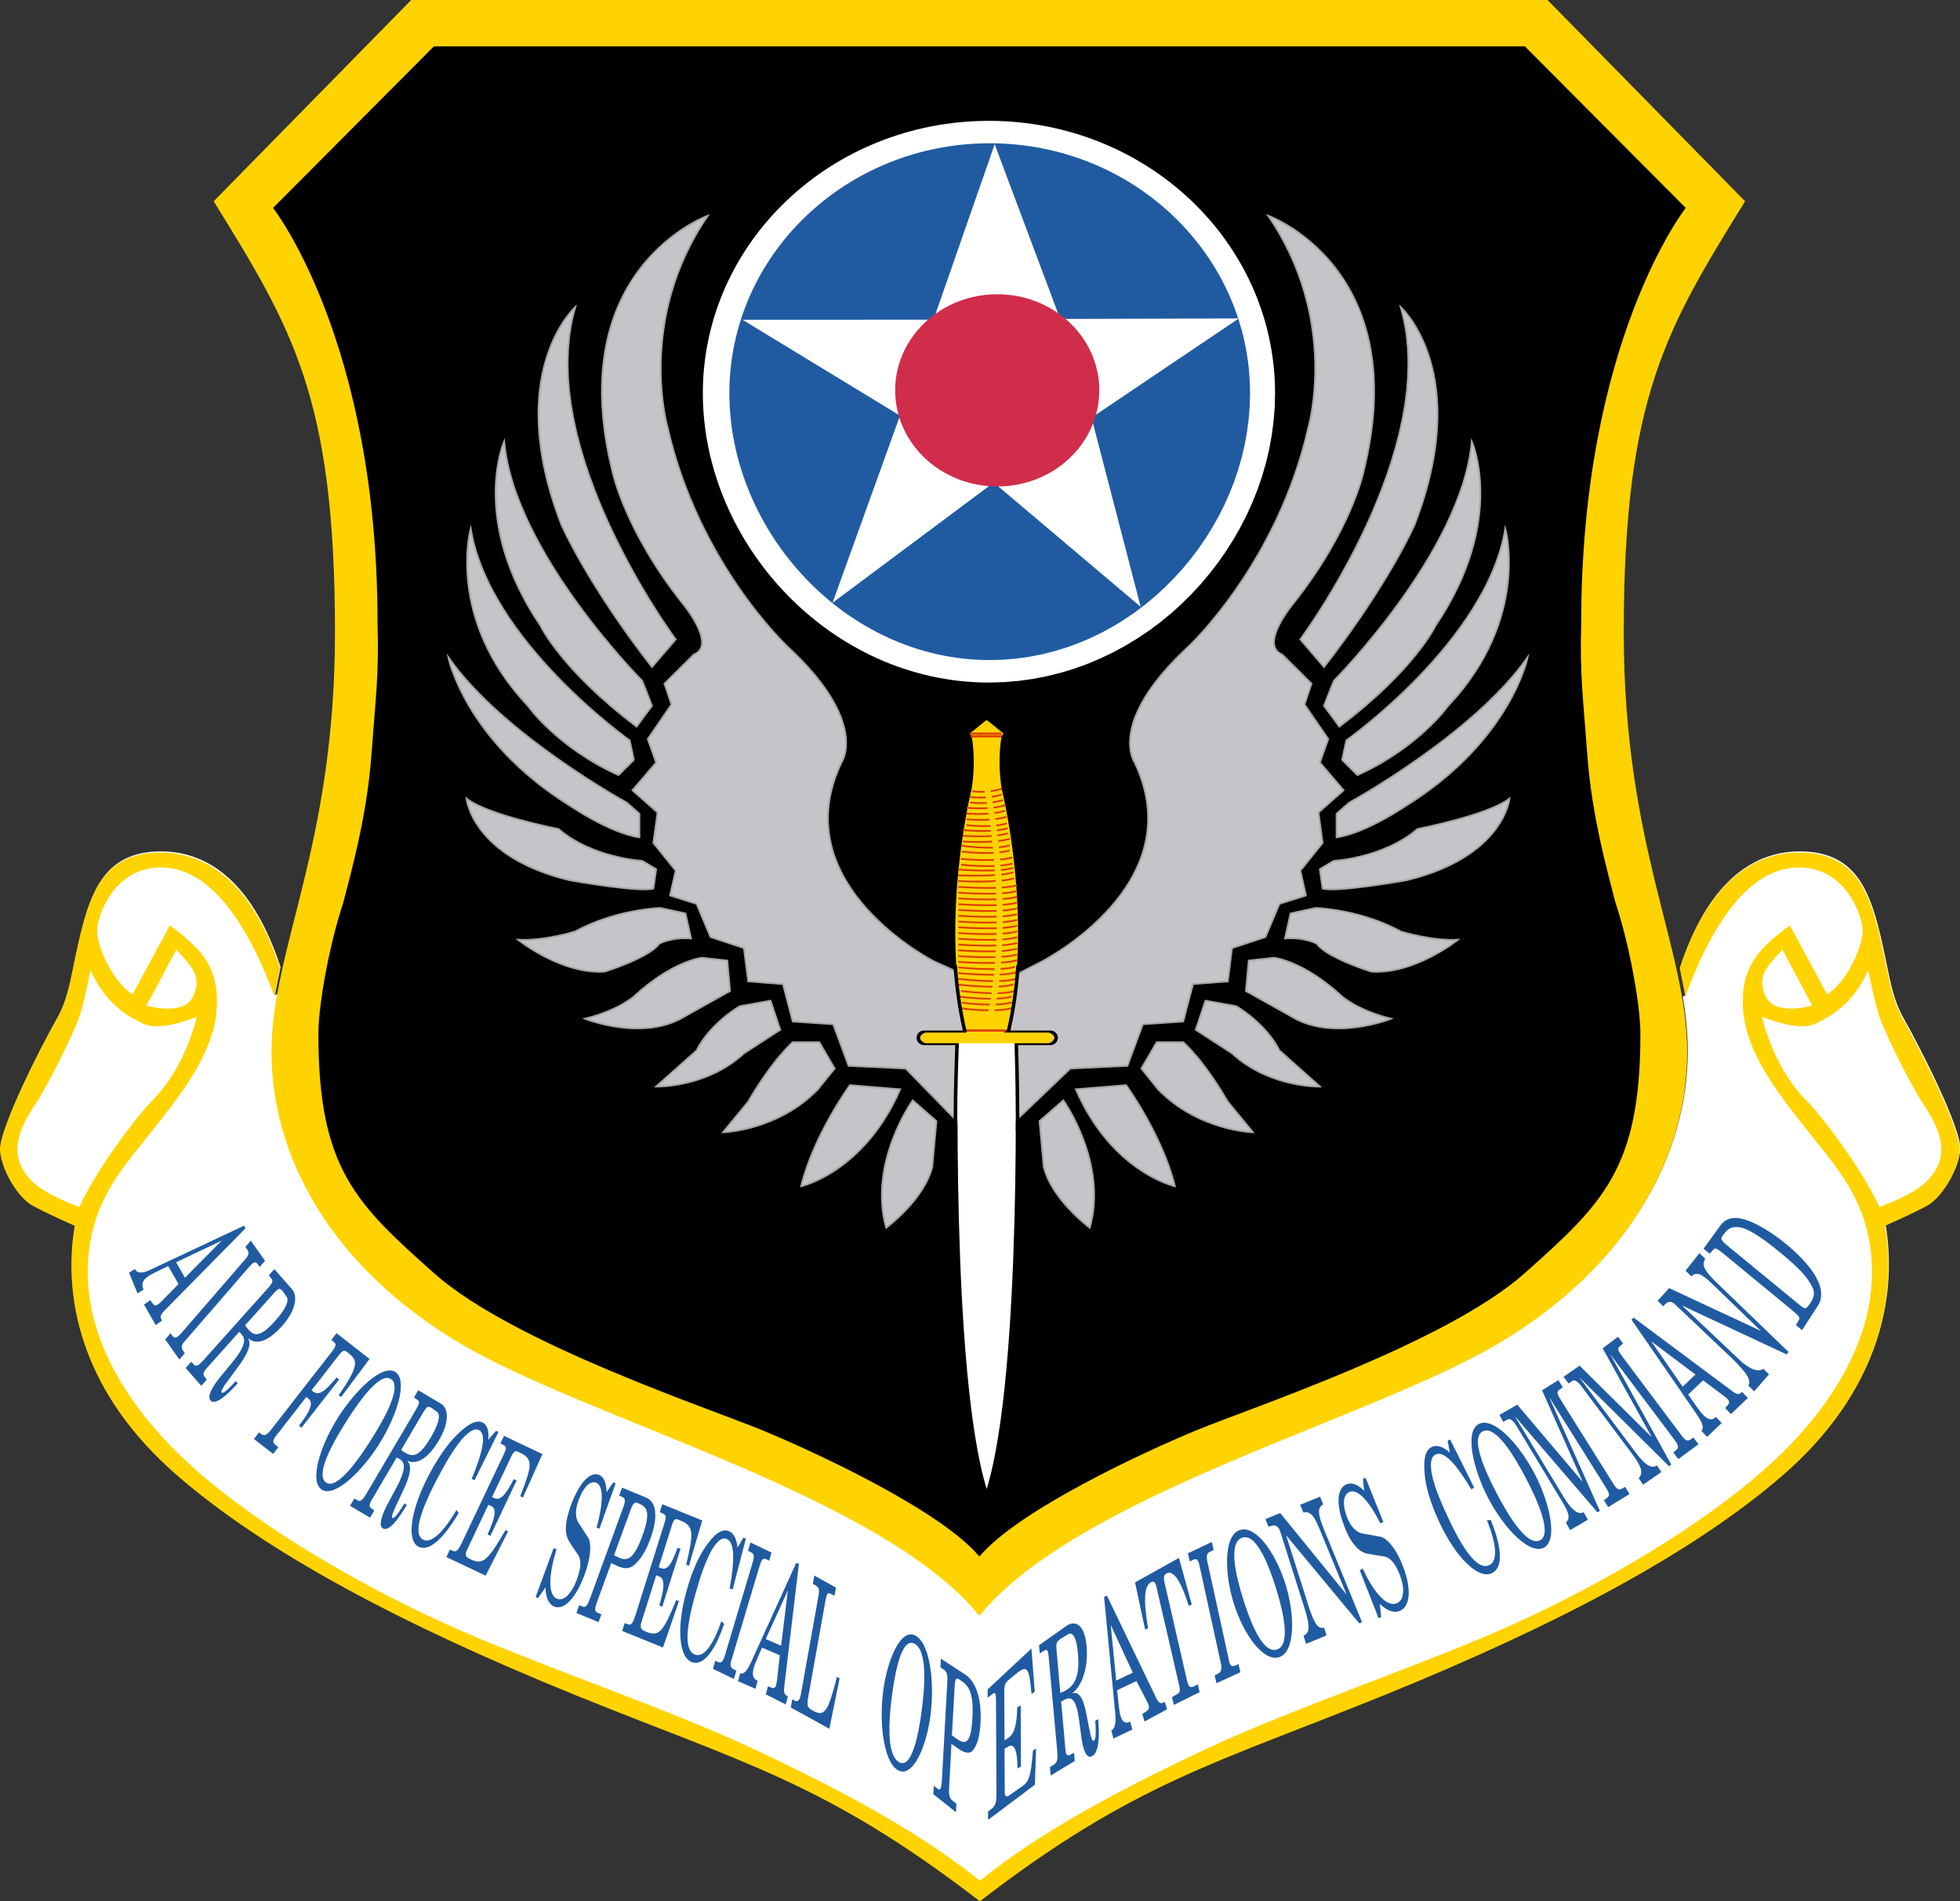 <?xml version="1.0" encoding="UTF-8" standalone="no"?>
<!-- Created with Inkscape (http://www.inkscape.org/) -->
<svg
   xmlns="http://www.w3.org/2000/svg"
   version="1.0"
   width="1000"
   height="970.158">
  <rect width="100%" height="100%" fill="#333333" stroke="none"/>
  <g
     transform="translate(-362.857,609.86)"
     id="layer1">
    <g
       transform="matrix(2.898,0,0,-2.898,362.853,360.298)"
       id="g10"
       xml:space="preserve"
       style="font-style:normal;font-variant:normal;font-weight:normal;font-stretch:normal;letter-spacing:normal;word-spacing:normal;text-anchor:start;fill:none;fill-opacity:1;fill-rule:evenodd;stroke:#000;stroke-linecap:butt;stroke-linejoin:miter;stroke-miterlimit:10.433;stroke-dasharray:none;stroke-dashoffset:0;stroke-opacity:1">
<path
   d="M 48.871,159.77 L 48.658,158.5 L 48.468,157.23 L 48.303,155.97 L 48.165,154.71 L 48.054,153.46 L 48.01,152.83 L 47.973,152.21 L 47.944,151.58 L 47.923,150.96 L 47.911,150.33 L 47.906,149.71 C 47.906,131.3 58.418,111.92 81.09,98.449 C 103.76,84.977 155.1,71.832 172.52,50.477 C 189.94,71.832 241.28,84.977 263.95,98.449 C 286.63,111.92 297.14,131.3 297.14,149.71 C 297.14,152.88 296.81,156.04 296.26,159.28 L 296.81,159.56 L 295.82,164.49 C 300.43,178.62 307.98,184.86 316.86,184.86 C 325.73,184.86 328.68,179.28 330.65,171.72 C 332.63,164.16 332.63,159.89 335.25,155.29 C 337.88,150.69 345.44,135.91 345.11,132.29 C 344.78,128.68 341.82,124.08 339.53,122.77 C 337.23,121.45 331.97,119.15 331.97,119.15 C 334.27,105.35 330,89.246 314.23,75.449 C 298.45,61.648 274.14,48.832 244.24,36.676 C 214.34,24.52 199.88,21.234 172.61,0.203 C 145.34,21.234 130.88,24.52 100.98,36.676 C 71.082,48.832 46.766,61.648 30.992,75.449 C 15.223,89.246 10.953,105.35 13.25,119.15 C 13.25,119.15 7.992,121.45 5.695,122.77 C 3.394,124.08 0.438,128.68 0.109,132.29 C -0.219,135.91 7.336,150.69 9.965,155.29 C 12.594,159.89 12.594,164.16 14.566,171.72 C 16.535,179.28 19.492,184.86 28.363,184.86 C 37.238,184.86 44.793,178.62 49.395,164.49 L 48.41,159.56 L 48.871,159.77 z"
   id="path12"
   style="fill:#fff;fill-rule:nonzero;stroke:#fff;stroke-width:0" />
<path
   d="M 48.313,159.36 L 47.816,160.67 L 47.311,161.94 L 46.799,163.18 L 46.278,164.39 L 45.75,165.56 L 45.214,166.7 L 44.67,167.8 L 44.117,168.86 L 43.557,169.89 L 42.988,170.88 L 42.411,171.83 L 41.825,172.74 L 41.231,173.61 L 40.629,174.45 L 40.018,175.24 L 39.398,175.99 L 38.77,176.7 L 38.133,177.37 L 37.488,178 L 36.833,178.58 L 36.17,179.12 L 35.498,179.62 L 34.816,180.07 L 34.126,180.48 L 33.426,180.84 L 32.718,181.15 L 32,181.42 L 31.273,181.64 L 30.536,181.81 L 29.79,181.93 L 29.034,182.01 L 28.27,182.03 C 20.055,182.03 17.098,173.49 17.098,170.86 C 17.098,168.23 19.723,161.99 23.34,159.69 L 29.91,171.84 C 35.168,167.9 38.781,164.62 38.125,156.73 C 37.469,148.84 31.223,141.29 26.297,135.05 C 21.367,128.8 15.453,122.56 15.453,110.73 C 15.453,98.902 22.352,86.742 34.184,76.23 C 46.012,65.715 63.098,55.859 78.211,48.957 C 93.324,42.059 116.98,34.172 132.43,26.941 C 147.87,19.715 162,12.156 172.51,3.613 C 183.03,12.156 197.16,19.715 212.6,26.941 C 228.04,34.172 251.7,42.059 266.81,48.957 C 281.93,55.859 299.01,65.715 310.84,76.23 C 322.67,86.742 329.57,98.902 329.57,110.73 C 329.57,122.56 323.66,128.8 318.73,135.05 C 313.8,141.29 307.55,148.84 306.9,156.73 C 306.24,164.62 309.86,167.9 315.11,171.84 L 321.68,159.69 C 325.3,161.99 327.93,168.23 327.93,170.86 C 327.93,173.49 324.97,182.03 316.75,182.03 C 308.54,182.03 301.97,173.49 296.71,159.36 L 295.73,164.29 C 300.33,178.42 307.88,184.66 316.75,184.66 C 325.63,184.66 328.59,179.07 330.55,171.52 C 332.53,163.96 332.53,159.69 335.16,155.09 C 337.79,150.49 345.34,135.7 345.01,132.09 C 344.68,128.47 341.73,123.87 339.43,122.56 C 337.13,121.25 331.87,118.94 331.87,118.94 C 334.17,105.14 329.9,89.043 314.13,75.242 C 298.36,61.441 274.04,48.629 244.14,36.473 C 214.24,24.316 199.79,21.027 172.51,0 C 145.24,21.027 130.78,24.316 100.88,36.473 C 70.98,48.629 46.668,61.441 30.895,75.242 C 15.125,89.043 10.852,105.14 13.152,118.94 C 13.152,118.94 7.894,121.25 5.598,122.56 C 3.297,123.87 0.34,128.47 0.012,132.09 C -0.316,135.7 7.238,150.49 9.867,155.09 C 12.496,159.69 12.496,163.96 14.469,171.52 C 16.438,179.07 19.395,184.66 28.27,184.66 C 37.141,184.66 44.695,178.42 49.297,164.29 L 48.313,159.36 z"
   id="path14"
   style="fill:#ffd300;fill-rule:nonzero;stroke:#ffd300;stroke-width:0" />
<path
   d="M 172.43,334.82 L 72.449,334.82 L 37.621,299.33 C 51.422,276.99 58.977,264.83 58.977,223.43 C 58.977,185.65 47.805,167.9 47.805,149.5 C 47.805,131.1 58.32,111.71 80.992,98.242 C 103.66,84.773 155.01,71.629 172.43,50.273 C 189.84,71.629 241.18,84.773 263.86,98.242 C 286.53,111.71 297.04,131.1 297.04,149.5 C 297.04,167.9 285.87,185.65 285.87,223.43 C 285.87,264.83 293.43,276.99 307.23,299.33 L 272.4,334.82 L 172.43,334.82 z"
   id="path16"
   style="fill:#ffd300;fill-rule:nonzero;stroke:#ffd300;stroke-width:0" />
<path
   d="M 76.395,326.61 L 48.07,298.16 C 48.07,298.16 66.52,274.71 66.469,224.91 C 66.746,215.96 66.105,211.65 65.398,201.92 C 64.605,191.01 61.828,181.29 60.422,175.77 C 58.258,169.4 56.055,158.37 56.055,152.69 C 56.055,129.02 62.645,122.85 76.445,110.57 C 90.246,98.277 124.84,86.816 134.26,82.918 C 143.69,79.023 165.69,68.789 172.43,60.695 C 179.16,68.789 201.16,79.023 210.59,82.918 C 220.01,86.816 254.6,98.277 268.4,110.57 C 282.2,122.85 288.8,129.02 288.8,152.69 C 288.8,158.37 286.59,169.4 284.43,175.77 C 283.02,181.29 280.24,191.01 279.45,201.92 C 278.74,211.65 278.11,215.96 278.38,224.91 C 278.33,274.71 296.78,298.16 296.78,298.16 L 268.46,326.61 L 76.395,326.61 z"
   id="path18"
   style="fill:#000;fill-rule:nonzero;stroke-width:0" />
<path
   d="M 176,155.63 L 177.26,162.31 C 177.26,162.31 183.39,165.46 183.61,165.57 C 186.68,167.23 209.43,180.35 199.76,200.53 C 199.76,200.53 194.81,207.57 209.29,220.97 C 209.29,220.97 225,235.6 230.4,259.73 C 230.4,259.73 235.8,278.5 223.28,296.78 C 223.28,296.78 249.06,287.52 239.98,251.44 C 239.98,251.44 237.77,241.2 227.7,228.53 C 227.7,228.53 221.57,221.22 225.74,219.51 L 230.89,214.39 L 229.66,210.73 L 233.84,204.64 L 232.37,200.5 L 236.54,195.62 L 232.12,191.72 L 232.85,186.36 L 228.93,181.48 L 229.91,177.1 L 225.25,175.63 L 222.79,169.79 L 216.9,167.84 L 216.16,161.98 L 210.03,161.5 L 208.31,154.91 L 201.19,154.43 L 198.49,147.11 L 188.43,146.63 L 176.58,135.31 L 176.78,150.5 L 176,155.63 z"
   id="path20"
   style="fill:#c7c4c9;fill-rule:nonzero;stroke:#c7c4c9;stroke-width:0" />
<path
   d="M 176,155.63 L 177.26,162.31 C 177.26,162.31 183.39,165.46 183.61,165.57 C 186.68,167.23 209.43,180.35 199.76,200.53 C 199.76,200.53 194.81,207.57 209.29,220.97 C 209.29,220.97 225,235.6 230.4,259.73 C 230.4,259.73 235.8,278.5 223.28,296.78 C 223.28,296.78 249.06,287.52 239.98,251.44 C 239.98,251.44 237.77,241.2 227.7,228.53 C 227.7,228.53 221.57,221.22 225.74,219.51 L 230.89,214.39 L 229.66,210.73 L 233.84,204.64 L 232.37,200.5 L 236.54,195.62 L 232.12,191.72 L 232.85,186.36 L 228.93,181.48 L 229.91,177.1 L 225.25,175.63 L 222.79,169.79 L 216.9,167.84 L 216.16,161.98 L 210.03,161.5 L 208.31,154.91 L 201.19,154.43 L 198.49,147.11 L 188.43,146.63 L 176.58,135.31 L 176.78,150.5 L 176,155.63 z"
   id="path22"
   style="stroke:#a8a8a8;stroke-width:0.31" />
<path
   d="M 228.93,222.19 L 228.95,222.22 L 229,222.29 L 229.09,222.41 L 229.21,222.57 L 229.36,222.79 L 229.54,223.04 L 229.75,223.34 L 229.99,223.69 L 230.26,224.07 L 230.54,224.49 L 230.86,224.96 L 231.19,225.46 L 231.92,226.58 L 232.73,227.84 L 233.59,229.23 L 234.51,230.75 L 235.47,232.39 L 236.46,234.15 L 237.48,236 L 238.5,237.96 L 239.52,240 L 240.53,242.12 L 241.52,244.31 L 242.47,246.57 L 243.39,248.89 L 244.25,251.26 L 245.04,253.67 L 245.77,256.11 L 246.41,258.58 L 246.95,261.06 L 247.39,263.56 L 247.71,266.06 L 247.9,268.56 L 247.96,271.04 L 247.87,273.5 L 247.62,275.94 L 247.43,277.14 L 247.2,278.34 L 246.92,279.52 L 246.6,280.69 C 246.6,280.69 259.37,269.24 249.06,242.42 C 249.06,242.42 244.64,232.19 233.1,217.32 L 228.93,222.19 z"
   id="path24"
   style="fill:#c7c4c9;fill-rule:nonzero;stroke:#c7c4c9;stroke-width:0" />
<path
   d="M 228.93,222.19 L 228.95,222.22 L 229,222.29 L 229.09,222.41 L 229.21,222.57 L 229.36,222.79 L 229.54,223.04 L 229.75,223.34 L 229.99,223.69 L 230.26,224.07 L 230.54,224.49 L 230.86,224.96 L 231.19,225.46 L 231.92,226.58 L 232.73,227.84 L 233.59,229.23 L 234.51,230.75 L 235.47,232.39 L 236.46,234.15 L 237.48,236 L 238.5,237.96 L 239.52,240 L 240.53,242.12 L 241.52,244.31 L 242.47,246.57 L 243.39,248.89 L 244.25,251.26 L 245.04,253.67 L 245.77,256.11 L 246.41,258.58 L 246.95,261.06 L 247.39,263.56 L 247.71,266.06 L 247.9,268.56 L 247.96,271.04 L 247.87,273.5 L 247.62,275.94 L 247.43,277.14 L 247.2,278.34 L 246.92,279.52 L 246.6,280.69 C 246.6,280.69 259.37,269.24 249.06,242.42 C 249.06,242.42 244.64,232.19 233.1,217.32 L 228.93,222.19 z"
   id="path26"
   style="stroke:#a8a8a8;stroke-width:0.31" />
<path
   d="M 233.1,210.49 L 234.82,214.88 C 234.82,214.88 257.4,237.55 259.12,257.05 C 259.12,257.05 265.26,243.15 252.74,224.63 C 252.74,224.63 249.06,216.83 235.8,206.84 L 233.1,210.49 z"
   id="path28"
   style="fill:#c7c4c9;fill-rule:nonzero;stroke:#c7c4c9;stroke-width:0" />
<path
   d="M 233.1,210.49 L 234.82,214.88 C 234.82,214.88 257.4,237.55 259.12,257.05 C 259.12,257.05 265.26,243.15 252.74,224.63 C 252.74,224.63 249.06,216.83 235.8,206.84 L 233.1,210.49 z"
   id="path30"
   style="stroke:#a8a8a8;stroke-width:0.31" />
<path
   d="M 236.29,200.98 L 237.03,204.4 C 237.03,204.4 261.82,221.95 265.02,241.69 C 265.02,241.69 269.43,225.85 254.95,210.49 C 254.95,210.49 249.79,203.18 238.99,198.3 L 236.29,200.98 z"
   id="path32"
   style="fill:#c7c4c9;fill-rule:nonzero;stroke:#c7c4c9;stroke-width:0" />
<path
   d="M 236.29,200.98 L 237.03,204.4 C 237.03,204.4 261.82,221.95 265.02,241.69 C 265.02,241.69 269.43,225.85 254.95,210.49 C 254.95,210.49 249.79,203.18 238.99,198.3 L 236.29,200.98 z"
   id="path34"
   style="stroke:#a8a8a8;stroke-width:0.31" />
<path
   d="M 235.31,191.48 L 237.52,193.43 C 237.52,193.43 259.37,205.37 268.94,219.02 C 268.94,219.02 266,204.4 247.59,192.94 C 247.59,192.94 240.46,188.07 235.31,187.34 L 235.31,191.48 z"
   id="path36"
   style="fill:#c7c4c9;fill-rule:nonzero;stroke:#c7c4c9;stroke-width:0" />
<path
   d="M 235.31,191.48 L 237.52,193.43 C 237.52,193.43 259.37,205.37 268.94,219.02 C 268.94,219.02 266,204.4 247.59,192.94 C 247.59,192.94 240.46,188.07 235.31,187.34 L 235.31,191.48 z"
   id="path38"
   style="stroke:#a8a8a8;stroke-width:0.31" />
<path
   d="M 232.37,181.73 L 234.82,183.19 C 234.82,183.19 243.66,183.68 249.55,188.8 C 249.55,188.8 262.07,191.23 265.75,194.16 C 265.75,194.16 264.77,183.92 247.59,179.78 C 247.59,179.78 235.31,177.59 232.85,178.32 L 232.37,181.73 z"
   id="path40"
   style="fill:#c7c4c9;fill-rule:nonzero;stroke:#c7c4c9;stroke-width:0" />
<path
   d="M 232.37,181.73 L 234.82,183.19 C 234.82,183.19 243.66,183.68 249.55,188.8 C 249.55,188.8 262.07,191.23 265.75,194.16 C 265.75,194.16 264.77,183.92 247.59,179.78 C 247.59,179.78 235.31,177.59 232.85,178.32 L 232.37,181.73 z"
   id="path42"
   style="stroke:#a8a8a8;stroke-width:0.31" />
<path
   d="M 227.21,173.93 L 231.63,174.9 C 231.63,174.9 239.48,174.66 246.6,170.76 C 246.6,170.76 252,169.05 256.67,169.3 C 256.67,169.3 249.06,163.2 241.45,163.69 C 241.45,163.69 233.59,166.13 231.88,168.57 C 231.88,168.57 229.91,169.79 226.23,169.54 L 227.21,173.93 z"
   id="path44"
   style="fill:#c7c4c9;fill-rule:nonzero;stroke:#c7c4c9;stroke-width:0" />
<path
   d="M 227.21,173.93 L 231.63,174.9 C 231.63,174.9 239.48,174.66 246.6,170.76 C 246.6,170.76 252,169.05 256.67,169.3 C 256.67,169.3 249.06,163.2 241.45,163.69 C 241.45,163.69 233.59,166.13 231.88,168.57 C 231.88,168.57 229.91,169.79 226.23,169.54 L 227.21,173.93 z"
   id="path46"
   style="stroke:#a8a8a8;stroke-width:0.31" />
<path
   d="M 219.85,165.64 L 224.27,166.13 C 224.27,166.13 229.42,165.64 236.29,159.3 C 236.29,159.3 238.99,156.87 244.88,155.4 C 244.88,155.4 234.57,151.26 227.21,155.89 L 219.35,160.28 L 219.85,165.64 z"
   id="path48"
   style="fill:#c7c4c9;fill-rule:nonzero;stroke:#c7c4c9;stroke-width:0" />
<path
   d="M 219.85,165.64 L 224.27,166.13 C 224.27,166.13 229.42,165.64 236.29,159.3 C 236.29,159.3 238.99,156.87 244.88,155.4 C 244.88,155.4 234.57,151.26 227.21,155.89 L 219.35,160.28 L 219.85,165.64 z"
   id="path50"
   style="stroke:#a8a8a8;stroke-width:0.31" />
<path
   d="M 212.24,158.57 L 217.64,157.6 C 217.64,157.6 222.79,154.67 225.25,149.8 L 232.37,143.46 C 232.37,143.46 223.53,143.21 216.9,149.31 L 210.52,153.45 L 212.24,158.57 z"
   id="path52"
   style="fill:#c7c4c9;fill-rule:nonzero;stroke:#c7c4c9;stroke-width:0" />
<path
   d="M 212.24,158.57 L 217.64,157.6 C 217.64,157.6 222.79,154.67 225.25,149.8 L 232.37,143.46 C 232.37,143.46 223.53,143.21 216.9,149.31 L 210.52,153.45 L 212.24,158.57 z"
   id="path54"
   style="stroke:#a8a8a8;stroke-width:0.31" />
<path
   d="M 203.65,151.26 L 208.31,151.26 C 208.31,151.26 211.75,148.34 216.16,140.78 L 220.58,135.41 C 220.58,135.41 211.01,135.66 203.89,142.97 L 200.95,146.63 L 203.65,151.26 z"
   id="path56"
   style="fill:#c7c4c9;fill-rule:nonzero;stroke:#c7c4c9;stroke-width:0" />
<path
   d="M 203.65,151.26 L 208.31,151.26 C 208.31,151.26 211.75,148.34 216.16,140.78 L 220.58,135.41 C 220.58,135.41 211.01,135.66 203.89,142.97 L 200.95,146.63 L 203.65,151.26 z"
   id="path58"
   style="stroke:#a8a8a8;stroke-width:0.31" />
<path
   d="M 189.41,142.97 L 198.25,143.7 C 198.25,143.7 204.63,134.93 206.84,125.91 C 206.84,125.91 195.79,128.35 189.41,142.97 z"
   id="path60"
   style="fill:#c7c4c9;fill-rule:nonzero;stroke:#c7c4c9;stroke-width:0" />
<path
   d="M 189.41,142.97 L 198.25,143.7 C 198.25,143.7 204.63,134.93 206.84,125.91 C 206.84,125.91 195.79,128.35 189.41,142.97 z"
   id="path62"
   style="stroke:#a8a8a8;stroke-width:0.31" />
<path
   d="M 183.02,137.36 L 187.2,141.02 C 187.2,141.02 195.05,130.05 191.86,118.6 C 191.86,118.6 185.23,123.47 183.76,129.32 L 183.02,137.36 z"
   id="path64"
   style="fill:#c7c4c9;fill-rule:nonzero;stroke:#c7c4c9;stroke-width:0" />
<path
   d="M 183.02,137.36 L 187.2,141.02 C 187.2,141.02 195.05,130.05 191.86,118.6 C 191.86,118.6 185.23,123.47 183.76,129.32 L 183.02,137.36 z"
   id="path66"
   style="stroke:#a8a8a8;stroke-width:0.31" />
<path
   d="M 170.58,154.95 L 169.81,163.09 C 169.81,163.09 164.54,165.43 164.4,165.51 C 161.85,166.86 138.33,180.06 148.15,200.53 C 148.15,200.53 153.08,207.57 138.59,220.97 C 138.59,220.97 122.88,235.6 117.48,259.73 C 117.48,259.73 112.08,278.5 124.6,296.78 C 124.6,296.78 98.828,287.52 107.91,251.44 C 107.91,251.44 110.12,241.2 120.18,228.53 C 120.18,228.53 126.32,221.22 122.15,219.51 L 116.99,214.39 L 118.22,210.73 L 114.05,204.64 L 115.52,200.5 L 111.35,195.62 L 115.77,191.72 L 115.03,186.36 L 118.96,181.48 L 117.97,177.1 L 122.64,175.63 L 125.09,169.79 L 130.98,167.84 L 131.72,161.98 L 137.85,161.5 L 139.57,154.91 L 146.7,154.43 L 149.4,147.11 L 159.46,146.63 L 170.78,135.02 L 171.26,151.73 L 170.58,154.95 z"
   id="path68"
   style="fill:#c7c4c9;fill-rule:nonzero;stroke:#c7c4c9;stroke-width:0" />
<path
   d="M 170.58,154.95 L 169.81,163.09 C 169.81,163.09 164.54,165.43 164.4,165.51 C 161.85,166.86 138.33,180.06 148.15,200.53 C 148.15,200.53 153.08,207.57 138.59,220.97 C 138.59,220.97 122.88,235.6 117.48,259.73 C 117.48,259.73 112.08,278.5 124.6,296.78 C 124.6,296.78 98.828,287.52 107.91,251.44 C 107.91,251.44 110.12,241.2 120.18,228.53 C 120.18,228.53 126.32,221.22 122.15,219.51 L 116.99,214.39 L 118.22,210.73 L 114.05,204.64 L 115.52,200.5 L 111.35,195.62 L 115.77,191.72 L 115.03,186.36 L 118.96,181.48 L 117.97,177.1 L 122.64,175.63 L 125.09,169.79 L 130.98,167.84 L 131.72,161.98 L 137.85,161.5 L 139.57,154.91 L 146.7,154.43 L 149.4,147.11 L 159.46,146.63 L 170.78,135.02 L 171.26,151.73 L 170.58,154.95 z"
   id="path70"
   style="stroke:#a8a8a8;stroke-width:0.31" />
<path
   d="M 118.96,222.19 L 118.94,222.22 L 118.89,222.29 L 118.8,222.41 L 118.68,222.57 L 118.53,222.79 L 118.34,223.04 L 118.13,223.34 L 117.9,223.69 L 117.63,224.07 L 117.34,224.49 L 117.03,224.96 L 116.69,225.46 L 115.96,226.58 L 115.16,227.84 L 114.29,229.23 L 113.37,230.75 L 112.41,232.39 L 111.42,234.15 L 110.41,236 L 109.39,237.96 L 108.37,240 L 107.36,242.12 L 106.37,244.31 L 105.41,246.57 L 104.5,248.89 L 103.64,251.26 L 102.84,253.67 L 102.12,256.11 L 101.48,258.58 L 100.94,261.06 L 100.5,263.56 L 100.18,266.06 L 99.984,268.56 L 99.927,271.04 L 100.02,273.5 L 100.27,275.94 L 100.45,277.14 L 100.68,278.34 L 100.96,279.52 L 101.28,280.69 C 101.28,280.69 88.516,269.24 98.828,242.42 C 98.828,242.42 103.25,232.19 114.78,217.32 L 118.96,222.19 z"
   id="path72"
   style="fill:#c7c4c9;fill-rule:nonzero;stroke:#c7c4c9;stroke-width:0" />
<path
   d="M 118.96,222.19 L 118.94,222.22 L 118.89,222.29 L 118.8,222.41 L 118.68,222.57 L 118.53,222.79 L 118.34,223.04 L 118.13,223.34 L 117.9,223.69 L 117.63,224.07 L 117.34,224.49 L 117.03,224.96 L 116.69,225.46 L 115.96,226.58 L 115.16,227.84 L 114.29,229.23 L 113.37,230.75 L 112.41,232.39 L 111.42,234.15 L 110.41,236 L 109.39,237.96 L 108.37,240 L 107.36,242.12 L 106.37,244.31 L 105.41,246.57 L 104.5,248.89 L 103.64,251.26 L 102.84,253.67 L 102.12,256.11 L 101.48,258.58 L 100.94,261.06 L 100.5,263.56 L 100.18,266.06 L 99.984,268.56 L 99.927,271.04 L 100.02,273.5 L 100.27,275.94 L 100.45,277.14 L 100.68,278.34 L 100.96,279.52 L 101.28,280.69 C 101.28,280.69 88.516,269.24 98.828,242.42 C 98.828,242.42 103.25,232.19 114.78,217.32 L 118.96,222.19 z"
   id="path74"
   style="stroke:#a8a8a8;stroke-width:0.31" />
<path
   d="M 114.78,210.49 L 113.07,214.88 C 113.07,214.88 90.48,237.55 88.762,257.05 C 88.762,257.05 82.625,243.15 95.145,224.63 C 95.145,224.63 98.828,216.83 112.08,206.84 L 114.78,210.49 z"
   id="path76"
   style="fill:#c7c4c9;fill-rule:nonzero;stroke:#c7c4c9;stroke-width:0" />
<path
   d="M 114.78,210.49 L 113.07,214.88 C 113.07,214.88 90.48,237.55 88.762,257.05 C 88.762,257.05 82.625,243.15 95.145,224.63 C 95.145,224.63 98.828,216.83 112.08,206.84 L 114.78,210.49 z"
   id="path78"
   style="stroke:#a8a8a8;stroke-width:0.31" />
<path
   d="M 111.59,200.98 L 110.86,204.4 C 110.86,204.4 86.063,221.95 82.871,241.69 C 82.871,241.69 78.453,225.85 92.938,210.49 C 92.938,210.49 98.09,203.18 108.89,198.3 L 111.59,200.98 z"
   id="path80"
   style="fill:#c7c4c9;fill-rule:nonzero;stroke:#c7c4c9;stroke-width:0" />
<path
   d="M 111.59,200.98 L 110.86,204.4 C 110.86,204.4 86.063,221.95 82.871,241.69 C 82.871,241.69 78.453,225.85 92.938,210.49 C 92.938,210.49 98.09,203.18 108.89,198.3 L 111.59,200.98 z"
   id="path82"
   style="stroke:#a8a8a8;stroke-width:0.31" />
<path
   d="M 112.57,191.48 L 110.36,193.43 C 110.36,193.43 88.516,205.37 78.941,219.02 C 78.941,219.02 81.891,204.4 100.3,192.94 C 100.3,192.94 107.42,188.07 112.57,187.34 L 112.57,191.48 z"
   id="path84"
   style="fill:#c7c4c9;fill-rule:nonzero;stroke:#c7c4c9;stroke-width:0" />
<path
   d="M 112.57,191.48 L 110.36,193.43 C 110.36,193.43 88.516,205.37 78.941,219.02 C 78.941,219.02 81.891,204.4 100.3,192.94 C 100.3,192.94 107.42,188.07 112.57,187.34 L 112.57,191.48 z"
   id="path86"
   style="stroke:#a8a8a8;stroke-width:0.31" />
<path
   d="M 115.52,181.73 L 113.07,183.19 C 113.07,183.19 104.23,183.68 98.336,188.8 C 98.336,188.8 85.816,191.23 82.137,194.16 C 82.137,194.16 83.117,183.92 100.3,179.78 C 100.3,179.78 112.57,177.59 115.03,178.32 L 115.52,181.73 z"
   id="path88"
   style="fill:#c7c4c9;fill-rule:nonzero;stroke:#c7c4c9;stroke-width:0" />
<path
   d="M 115.52,181.73 L 113.07,183.19 C 113.07,183.19 104.23,183.68 98.336,188.8 C 98.336,188.8 85.816,191.23 82.137,194.16 C 82.137,194.16 83.117,183.92 100.3,179.78 C 100.3,179.78 112.57,177.59 115.03,178.32 L 115.52,181.73 z"
   id="path90"
   style="stroke:#a8a8a8;stroke-width:0.31" />
<path
   d="M 120.68,173.93 L 116.26,174.9 C 116.26,174.9 108.4,174.66 101.28,170.76 C 101.28,170.76 95.883,169.05 91.219,169.3 C 91.219,169.3 98.828,163.2 106.44,163.69 C 106.44,163.69 114.29,166.13 116.01,168.57 C 116.01,168.57 117.97,169.79 121.66,169.54 L 120.68,173.93 z"
   id="path92"
   style="fill:#c7c4c9;fill-rule:nonzero;stroke:#c7c4c9;stroke-width:0" />
<path
   d="M 120.68,173.93 L 116.26,174.9 C 116.26,174.9 108.4,174.66 101.28,170.76 C 101.28,170.76 95.883,169.05 91.219,169.3 C 91.219,169.3 98.828,163.2 106.44,163.69 C 106.44,163.69 114.29,166.13 116.01,168.57 C 116.01,168.57 117.97,169.79 121.66,169.54 L 120.68,173.93 z"
   id="path94"
   style="stroke:#a8a8a8;stroke-width:0.31" />
<path
   d="M 128.04,165.64 L 123.62,166.13 C 123.62,166.13 118.46,165.64 111.59,159.3 C 111.59,159.3 108.89,156.87 103,155.4 C 103,155.4 113.31,151.26 120.68,155.89 L 128.53,160.28 L 128.04,165.64 z"
   id="path96"
   style="fill:#c7c4c9;fill-rule:nonzero;stroke:#c7c4c9;stroke-width:0" />
<path
   d="M 128.04,165.64 L 123.62,166.13 C 123.62,166.13 118.46,165.64 111.59,159.3 C 111.59,159.3 108.89,156.87 103,155.4 C 103,155.4 113.31,151.26 120.68,155.89 L 128.53,160.28 L 128.04,165.64 z"
   id="path98"
   style="stroke:#a8a8a8;stroke-width:0.31" />
<path
   d="M 135.65,158.57 L 130.25,157.6 C 130.25,157.6 125.09,154.67 122.64,149.8 L 115.52,143.46 C 115.52,143.46 124.36,143.21 130.98,149.31 L 137.37,153.45 L 135.65,158.57 z"
   id="path100"
   style="fill:#c7c4c9;fill-rule:nonzero;stroke:#c7c4c9;stroke-width:0" />
<path
   d="M 135.65,158.57 L 130.25,157.6 C 130.25,157.6 125.09,154.67 122.64,149.8 L 115.52,143.46 C 115.52,143.46 124.36,143.21 130.98,149.31 L 137.37,153.45 L 135.65,158.57 z"
   id="path102"
   style="stroke:#a8a8a8;stroke-width:0.31" />
<path
   d="M 144.24,151.26 L 139.57,151.26 C 139.57,151.26 136.14,148.34 131.72,140.78 L 127.3,135.41 C 127.3,135.41 136.88,135.66 143.99,142.97 L 146.94,146.63 L 144.24,151.26 z"
   id="path104"
   style="fill:#c7c4c9;fill-rule:nonzero;stroke:#c7c4c9;stroke-width:0" />
<path
   d="M 144.24,151.26 L 139.57,151.26 C 139.57,151.26 136.14,148.34 131.72,140.78 L 127.3,135.41 C 127.3,135.41 136.88,135.66 143.99,142.97 L 146.94,146.63 L 144.24,151.26 z"
   id="path106"
   style="stroke:#a8a8a8;stroke-width:0.31" />
<path
   d="M 158.48,142.97 L 149.64,143.7 C 149.64,143.7 143.26,134.93 141.05,125.91 C 141.05,125.91 152.09,128.35 158.48,142.97 z"
   id="path108"
   style="fill:#c7c4c9;fill-rule:nonzero;stroke:#c7c4c9;stroke-width:0" />
<path
   d="M 158.48,142.97 L 149.64,143.7 C 149.64,143.7 143.26,134.93 141.05,125.91 C 141.05,125.91 152.09,128.35 158.48,142.97 z"
   id="path110"
   style="stroke:#a8a8a8;stroke-width:0.31" />
<path
   d="M 164.86,137.36 L 160.69,141.02 C 160.69,141.02 152.83,130.05 156.02,118.6 C 156.02,118.6 162.65,123.47 164.13,129.32 L 164.86,137.36 z"
   id="path112"
   style="fill:#c7c4c9;fill-rule:nonzero;stroke:#c7c4c9;stroke-width:0" />
<path
   d="M 164.86,137.36 L 160.69,141.02 C 160.69,141.02 152.83,130.05 156.02,118.6 C 156.02,118.6 162.65,123.47 164.13,129.32 L 164.86,137.36 z"
   id="path114"
   style="stroke:#a8a8a8;stroke-width:0.31" />
<path
   d="M 174.11,214.59 L 176.71,214.66 L 179.26,214.87 L 181.78,215.22 L 184.27,215.7 L 186.7,216.3 L 189.09,217.02 L 191.43,217.87 L 193.72,218.83 L 195.95,219.9 L 198.12,221.07 L 200.23,222.35 L 202.28,223.72 L 204.25,225.19 L 206.15,226.75 L 207.98,228.4 L 209.73,230.13 L 211.4,231.93 L 212.98,233.81 L 214.48,235.76 L 215.88,237.77 L 217.19,239.84 L 218.4,241.97 L 219.52,244.16 L 220.53,246.39 L 221.43,248.67 L 222.22,250.99 L 222.9,253.34 L 223.46,255.73 L 223.9,258.15 L 224.22,260.59 L 224.42,263.05 L 224.48,265.53 C 224.48,292.02 201.93,313.49 174.11,313.49 C 146.3,313.49 123.74,292.02 123.74,265.53 C 123.74,239.04 146.3,214.59 174.11,214.59 z"
   id="path116"
   style="fill:#fff;fill-rule:nonzero;stroke:#fff;stroke-width:0" />
<path
   d="M 174.25,218.55 L 176.6,218.61 L 178.93,218.81 L 181.23,219.13 L 183.48,219.57 L 185.7,220.13 L 187.88,220.8 L 190,221.58 L 192.09,222.47 L 194.12,223.46 L 196.09,224.55 L 198.01,225.73 L 199.87,227 L 201.67,228.36 L 203.4,229.81 L 205.06,231.33 L 206.65,232.92 L 208.17,234.59 L 209.61,236.33 L 210.97,238.12 L 212.25,239.98 L 213.44,241.9 L 214.55,243.86 L 215.56,245.88 L 216.48,247.93 L 217.3,250.03 L 218.02,252.17 L 218.64,254.33 L 219.15,256.53 L 219.55,258.75 L 219.84,260.99 L 220.02,263.25 L 220.08,265.53 C 220.08,289.83 199.56,309.54 174.25,309.54 C 148.93,309.54 128.41,289.83 128.41,265.53 C 128.41,241.22 148.93,218.55 174.25,218.55 z"
   id="path118"
   style="fill:#205ba2;fill-opacity:1;fill-rule:nonzero;stroke:#205ba2;stroke-width:0" />
<polygon
   points="130.72,278.47 164.35,278.48 175.12,309.37 186.65,278.61 218.1,278.7 192.17,261.23 200.82,227.93 174.95,249.8 146.57,228.63 158.45,261.59 130.72,278.47 "
   id="polygon120"
   style="fill:#fff;fill-rule:nonzero;stroke:#fff;stroke-width:0" />
<path
   d="M 175.57,249.11 L 176.49,249.14 L 177.41,249.2 L 178.31,249.31 L 179.19,249.46 L 180.06,249.65 L 180.91,249.87 L 181.75,250.14 L 182.56,250.44 L 183.36,250.78 L 184.13,251.16 L 184.89,251.56 L 185.61,252 L 186.32,252.48 L 187,252.98 L 187.65,253.51 L 188.27,254.07 L 188.87,254.66 L 189.43,255.27 L 189.97,255.91 L 190.47,256.58 L 190.93,257.26 L 191.37,257.97 L 191.76,258.7 L 192.12,259.45 L 192.44,260.22 L 192.73,261.01 L 192.97,261.81 L 193.17,262.63 L 193.33,263.46 L 193.44,264.31 L 193.51,265.17 L 193.54,266.04 C 193.54,275.39 185.49,282.96 175.57,282.96 C 165.65,282.96 157.6,275.39 157.6,266.04 C 157.6,256.69 165.65,249.11 175.57,249.11 z"
   id="path122"
   style="fill:#d02d4b;fill-opacity:1;fill-rule:nonzero;stroke:#f40019;stroke-width:0" />
<path
   d="M 319.05,157.71 L 313.8,167.57 C 311.17,164.62 309.2,162.97 310.84,159.36 C 312.48,155.75 319.05,157.71 319.05,157.71 z"
   id="path124"
   style="fill:#fff;fill-rule:nonzero;stroke:#fff;stroke-width:0" />
<path
   d="M 328.91,163.96 L 328.66,163.42 L 328.41,162.89 L 328.14,162.39 L 327.87,161.91 L 327.59,161.44 L 327.31,161 L 327.02,160.57 L 326.73,160.16 L 326.44,159.77 L 326.13,159.39 L 325.83,159.04 L 325.52,158.69 L 325.21,158.37 L 324.9,158.05 L 324.59,157.76 L 324.27,157.47 L 323.96,157.2 L 323.64,156.94 L 323.32,156.7 L 323.01,156.46 L 322.69,156.24 L 322.38,156.03 L 322.06,155.83 L 321.75,155.64 L 321.14,155.29 L 320.53,154.97 L 319.95,154.69 L 319.38,154.43 C 316.43,153.12 310.18,155.75 310.18,155.75 C 312.16,148.19 315.44,143.59 318.07,140.96 C 320.7,138.33 327.93,128.8 330.88,122.23 C 336.8,124.53 340.09,126.5 341.4,130.12 C 342.71,133.73 340.41,137.67 338.44,140.63 C 336.47,143.59 331.87,152.79 330.88,155.75 C 329.9,158.7 328.91,163.96 328.91,163.96 z"
   id="path126"
   style="fill:#fff;fill-rule:nonzero;stroke:#fff;stroke-width:0" />
<path
   d="M 25.793,157.71 L 31.051,167.57 C 33.676,164.62 35.648,162.97 34.008,159.36 C 32.363,155.75 25.793,157.71 25.793,157.71 z"
   id="path128"
   style="fill:#fff;fill-rule:nonzero;stroke:#fff;stroke-width:0" />
<path
   d="M 15.934,163.96 L 16.184,163.42 L 16.441,162.89 L 16.706,162.39 L 16.977,161.91 L 17.254,161.44 L 17.536,161 L 17.824,160.57 L 18.116,160.16 L 18.413,159.77 L 18.714,159.39 L 19.018,159.04 L 19.325,158.69 L 19.635,158.37 L 19.947,158.05 L 20.261,157.76 L 20.576,157.47 L 20.892,157.2 L 21.209,156.94 L 21.526,156.7 L 21.843,156.46 L 22.159,156.24 L 22.473,156.03 L 22.787,155.83 L 23.098,155.64 L 23.712,155.29 L 24.314,154.97 L 24.899,154.69 L 25.465,154.43 C 28.422,153.12 34.664,155.75 34.664,155.75 C 32.691,148.19 29.406,143.59 26.777,140.96 C 24.148,138.33 16.922,128.8 13.965,122.23 C 8.051,124.53 4.762,126.5 3.449,130.12 C 2.137,133.73 4.434,137.67 6.406,140.63 C 8.379,143.59 12.977,152.79 13.965,155.75 C 14.949,158.7 15.934,163.96 15.934,163.96 z"
   id="path130"
   style="fill:#fff;fill-rule:nonzero;stroke:#fff;stroke-width:0" />

<path
   d="M 43.227,118.5 L 28.883,103.93 C 27.984,103.01 28.313,102.68 28.523,102.25 L 27.414,101.46 L 25.352,105.07 L 26.461,105.85 C 27.105,104.91 27.266,104.44 28.426,105.63 L 31.434,108.68 L 29.617,111.85 L 27.281,110.72 C 24.969,109.61 24.836,108.77 25.273,107.71 L 24.223,107.04 L 22.719,110.67 L 23.77,111.34 C 24.152,110.42 25.313,110.64 26.375,111.15 L 42.965,118.96 L 43.227,118.5 z"
   id="path134"
   style="fill:#205ba2;fill-rule:nonzero;stroke:#205ba2;stroke-width:0" />
<path
   d="M 46.66,112.77 L 45.719,111.69 C 45.645,111.8 45.555,111.93 45.457,112.07 C 45.176,112.46 44.898,112.91 43.961,111.82 L 32.82,98.949 L 32.52,98.621 C 31.727,97.766 31.988,97.285 32.359,96.758 L 32.543,96.504 L 31.582,95.391 L 29.086,98.93 L 30.023,100.01 L 30.23,99.723 C 30.578,99.227 30.93,98.891 31.867,99.977 L 43.113,112.97 C 43.988,113.98 43.871,114.26 43.363,114.98 L 43.195,115.21 L 44.156,116.32 L 46.66,112.77 z"
   id="path136"
   style="fill:#205ba2;fill-rule:nonzero;stroke:#205ba2;stroke-width:0" />

<path
   d="M 51.422,107.75 L 51.504,107.65 L 51.58,107.54 L 51.65,107.42 L 51.715,107.3 L 51.772,107.17 L 51.822,107.03 L 51.866,106.88 L 51.901,106.73 L 51.929,106.56 L 51.948,106.4 L 51.959,106.22 L 51.96,106.04 L 51.953,105.85 L 51.935,105.65 L 51.908,105.45 L 51.87,105.25 L 51.822,105.03 L 51.762,104.81 L 51.691,104.59 L 51.609,104.36 L 51.514,104.12 L 51.407,103.88 L 51.288,103.63 L 51.155,103.38 L 51.009,103.13 L 50.849,102.87 L 50.675,102.6 L 50.486,102.33 L 50.283,102.06 L 50.065,101.78 L 49.831,101.5 L 49.582,101.21 C 46.793,98.102 44.781,98.152 43.777,99.102 C 43.777,99.102 43.754,99.035 43.742,99.047 C 43.969,98.445 44.348,97.477 42.094,94.34 C 41.422,93.398 40.277,91.879 40.277,91.879 C 39.039,90.215 38.867,89.777 39.043,89.574 C 39.344,89.234 40.988,91.016 41.508,91.594 L 41.848,91.203 C 40.004,89.16 37.887,87.234 37.063,88.176 C 36.438,88.891 37.348,90.582 38.879,92.445 C 38.879,92.445 40.168,93.996 40.871,94.859 C 42.898,97.328 43.211,98.578 42.824,99.41 C 42.656,99.75 42.383,100.01 42.141,100.29 L 36.395,93.867 C 35.508,92.879 35.863,92.523 36.164,92.18 C 36.164,92.18 36.305,92.02 36.387,91.824 L 35.434,90.766 L 32.684,93.906 L 33.656,94.992 C 34.238,94.57 34.297,93.578 35.742,95.195 L 47.133,107.91 C 48.148,109.05 48.102,109.3 47.645,109.82 C 47.527,109.95 47.434,110.11 47.332,110.23 L 48.305,111.31 L 51.422,107.75 z"
   id="path140"
   style="fill:#205ba2;fill-rule:nonzero;stroke:#205ba2;stroke-width:0" />
<path
   d="M 65.063,95.496 L 60.047,88.781 L 59.637,89.105 C 63.234,94.348 63.031,95.215 61.285,96.574 C 60.648,97.07 60.441,97.152 59.715,96.223 L 54.848,89.977 C 55.961,88.941 56.859,89.359 59.262,92.219 L 59.703,91.875 L 53.082,83.383 L 52.641,83.727 C 55.531,87.535 54.883,88.16 53.922,88.785 L 48.531,81.871 C 47.824,80.965 48.148,80.633 48.629,80.258 C 48.668,80.227 48.992,79.934 48.992,79.934 L 48.086,78.773 L 44.703,81.406 L 45.609,82.57 L 45.863,82.371 C 46.363,81.984 46.758,81.801 47.684,82.988 L 58.426,96.77 C 59.531,98.191 58.977,98.246 58.578,98.645 L 58.344,98.867 L 59.246,100.03 L 65.063,95.496 z"
   id="path142"
   style="fill:#205ba2;fill-rule:nonzero;stroke:#205ba2;stroke-width:0" />

<path
   d="M 66.727,80.469 L 66.43,80.006 L 66.124,79.547 L 65.488,78.644 L 65.16,78.202 L 64.825,77.768 L 64.486,77.343 L 64.142,76.928 L 63.794,76.523 L 63.444,76.13 L 63.091,75.75 L 62.738,75.384 L 62.384,75.032 L 62.03,74.696 L 61.678,74.377 L 61.327,74.076 L 60.979,73.794 L 60.635,73.531 L 60.296,73.289 L 59.961,73.069 L 59.632,72.871 L 59.31,72.698 L 58.996,72.549 L 58.69,72.426 L 58.393,72.329 L 58.106,72.261 L 57.83,72.221 L 57.565,72.211 L 57.313,72.232 L 57.073,72.284 L 56.848,72.369 L 56.637,72.488 C 54.492,73.922 56.207,79.926 59.492,85.152 C 62.48,89.91 67.367,94.695 69.617,93.191 C 71.773,91.746 70.063,85.777 66.727,80.469 z"
   id="path146"
   style="fill:#205ba2;fill-rule:nonzero;stroke:#205ba2;stroke-width:0" />

<path
   d="M 77.637,87.617 L 77.743,87.549 L 77.846,87.472 L 77.945,87.385 L 78.039,87.29 L 78.128,87.186 L 78.211,87.073 L 78.289,86.951 L 78.361,86.82 L 78.426,86.68 L 78.484,86.532 L 78.535,86.375 L 78.579,86.209 L 78.614,86.035 L 78.641,85.852 L 78.659,85.66 L 78.668,85.46 L 78.667,85.251 L 78.657,85.034 L 78.636,84.809 L 78.604,84.575 L 78.561,84.333 L 78.507,84.082 L 78.441,83.824 L 78.363,83.557 L 78.272,83.281 L 78.168,82.998 L 78.051,82.707 L 77.92,82.407 L 77.774,82.1 L 77.615,81.784 L 77.44,81.46 L 77.25,81.129 C 75.109,77.488 73.039,76.961 71.793,77.543 C 71.793,77.543 71.781,77.473 71.77,77.48 C 72.137,77 72.746,76.223 71.16,72.715 C 70.684,71.664 69.859,69.945 69.859,69.945 C 68.977,68.074 68.898,67.629 69.125,67.492 C 69.512,67.266 70.789,69.363 71.188,70.039 L 71.625,69.781 C 70.203,67.391 68.48,65.027 67.418,65.652 C 66.617,66.125 67.16,67.93 68.301,70.066 C 68.301,70.066 69.266,71.855 69.789,72.836 C 71.297,75.672 71.332,76.902 70.746,77.551 C 70.496,77.813 70.156,77.977 69.848,78.156 L 65.43,70.656 C 64.75,69.5 65.195,69.277 65.582,69.051 C 65.582,69.051 65.766,68.941 65.891,68.789 L 65.16,67.551 L 61.625,69.633 L 62.371,70.902 C 63.066,70.684 63.352,69.793 64.461,71.684 L 73.211,86.543 C 73.988,87.867 73.887,88.082 73.297,88.43 C 73.145,88.516 73.012,88.633 72.883,88.711 L 73.629,89.98 L 77.637,87.617 z"
   id="path150"
   style="fill:#205ba2;fill-rule:nonzero;stroke:#205ba2;stroke-width:0" />
<path
   d="M 85.945,81.25 L 87.348,82.844 L 87.754,82.633 L 83.551,74.16 L 83.035,74.355 C 84.883,78.852 85.754,82.234 84.332,82.973 C 83.523,83.391 82.246,82.652 80.625,80.473 C 79.539,79.008 78.52,77.363 76.77,73.996 C 73.652,67.984 72.863,64.523 74.508,63.668 C 76.051,62.867 78.34,65.438 80.363,68.883 L 80.762,68.383 C 77.938,63.582 75.418,61.535 73.672,62.441 C 71.488,63.574 72.352,68.988 75.398,74.855 C 76.965,77.875 78.699,80.402 80.363,82.047 C 82.266,83.934 83.816,84.898 84.988,84.289 C 85.914,83.809 86.102,82.496 85.945,81.25 z"
   id="path152"
   style="fill:#205ba2;fill-rule:nonzero;stroke:#205ba2;stroke-width:0" />
<path
   d="M 95.496,78.742 L 92.066,71.102 L 91.594,71.32 C 93.621,76.555 93.934,77.855 91.645,78.941 L 91.395,79.059 C 90.914,79.285 90.594,79.547 90.02,78.336 L 86.625,71.18 C 86.773,71.109 87.031,70.988 87.031,70.988 C 87.984,70.535 88.922,71.32 90.445,74.328 L 90.953,74.09 L 86.34,64.359 L 85.832,64.602 C 87.082,67.27 87.496,69.102 86.578,69.535 C 86.578,69.535 86.027,69.797 85.98,69.816 L 82.238,61.926 C 81.648,60.684 82.297,60.484 82.902,60.195 C 85.094,59.156 85.969,60.152 88.992,65.348 L 89.453,65.129 L 85.496,57.336 L 78.59,60.613 L 79.219,61.941 L 79.477,61.82 C 80.152,61.5 80.465,61.352 81.293,63.098 L 88.641,78.59 C 89.285,79.949 89.086,80.047 88.73,80.285 C 88.73,80.285 88.25,80.551 88.102,80.621 L 88.734,81.949 L 95.496,78.742 z"
   id="path154"
   style="fill:#205ba2;fill-rule:nonzero;stroke:#205ba2;stroke-width:0" />
<path
   d="M 106.79,72.047 L 107.97,73.766 L 108.39,73.59 L 105.53,65.594 L 105.04,65.805 C 106.03,69.402 106.46,73.066 104.99,73.695 C 103.86,74.18 102.66,72.746 101.93,70.801 C 101.31,69.156 101.18,67.691 101.86,66.625 C 101.86,66.625 102.81,65.164 103.54,64.039 C 104.04,63.266 104.25,61.023 102.82,57.25 C 101.34,53.328 99.246,51.184 97.563,51.902 C 96.77,52.238 96.098,53.16 96.027,55.273 L 94.727,53.395 L 94.301,53.574 L 97.457,62.148 L 97.988,62.027 C 96.727,57.941 96.305,54.027 98.059,53.277 C 99.336,52.734 100.71,54.41 101.48,56.449 C 102.23,58.453 102.47,59.977 101.73,61.066 C 101.73,61.066 100.73,62.484 100.13,63.484 C 99.621,64.332 99.145,66.09 100.58,69.891 C 102.15,74.059 104.06,75.684 105.48,75.074 C 106.06,74.828 106.75,74.109 106.79,72.047 z"
   id="path156"
   style="fill:#205ba2;fill-rule:nonzero;stroke:#205ba2;stroke-width:0" />

<path
   d="M 113.71,71.102 L 113.87,71.034 L 114.01,70.956 L 114.15,70.87 L 114.28,70.774 L 114.41,70.668 L 114.53,70.553 L 114.64,70.427 L 114.75,70.292 L 114.85,70.147 L 114.94,69.992 L 115.02,69.826 L 115.1,69.65 L 115.17,69.464 L 115.22,69.267 L 115.27,69.059 L 115.31,68.84 L 115.34,68.611 L 115.36,68.37 L 115.37,68.119 L 115.38,67.856 L 115.37,67.581 L 115.34,67.295 L 115.31,66.998 L 115.27,66.689 L 115.21,66.368 L 115.15,66.035 L 115.07,65.69 L 114.98,65.333 L 114.87,64.964 L 114.76,64.582 L 114.63,64.188 L 114.48,63.781 C 113.67,61.555 112.79,60.266 111.77,59.316 C 110.82,58.441 109.89,58.547 108.8,58.992 C 108.34,59.188 108.01,59.391 107.61,59.559 L 105.2,52.953 C 104.59,51.273 104.71,51.016 105.27,50.781 C 105.47,50.699 105.68,50.613 105.88,50.531 L 105.38,49.156 L 101.48,50.766 L 101.98,52.145 C 102.13,52.082 102.28,52.02 102.42,51.961 C 103.07,51.688 103.32,51.766 103.98,53.598 L 109.77,69.492 C 110.32,70.988 109.8,71.102 109.39,71.273 L 109,71.43 L 109.52,72.836 L 113.71,71.102 z"
   id="path160"
   style="fill:#205ba2;fill-rule:nonzero;stroke:#205ba2;stroke-width:0" />
<path
   d="M 123.63,67.063 L 121.29,59.078 L 120.81,59.277 C 122.09,64.723 122.22,66.063 119.84,67.027 L 119.58,67.133 C 119.08,67.34 118.73,67.582 118.33,66.316 L 115.97,58.832 C 116.13,58.77 116.39,58.66 116.39,58.66 C 117.39,58.258 118.19,59.117 119.28,62.27 L 119.81,62.055 L 116.6,51.883 L 116.07,52.098 C 116.94,54.883 117.1,56.77 116.14,57.16 C 116.14,57.16 115.57,57.391 115.53,57.41 L 112.93,49.156 C 112.52,47.859 113.18,47.695 113.81,47.438 C 116.08,46.516 116.8,47.582 119.06,53.047 L 119.54,52.852 L 116.72,44.688 L 109.54,47.602 L 109.98,48.992 L 110.24,48.883 C 110.94,48.602 111.27,48.469 111.85,50.289 L 116.95,66.492 C 117.4,67.914 117.19,67.996 116.81,68.223 C 116.81,68.223 116.31,68.461 116.16,68.523 L 116.6,69.914 L 123.63,67.063 z"
   id="path162"
   style="fill:#205ba2;fill-rule:nonzero;stroke:#205ba2;stroke-width:0" />
<path
   d="M 129.85,62.277 L 130.88,64.027 L 131.32,63.863 L 129,54.934 L 128.46,55.066 C 129.31,59.766 129.45,63.238 127.9,63.816 C 127.03,64.141 125.93,63.258 124.81,60.898 C 124.06,59.313 123.4,57.555 122.4,53.996 C 120.62,47.641 120.57,44.098 122.36,43.434 C 124.05,42.809 125.74,45.637 127,49.305 L 127.49,48.848 C 125.74,43.738 123.7,41.406 121.81,42.113 C 119.43,42.996 119.13,48.496 120.88,54.695 C 121.77,57.891 122.93,60.609 124.22,62.441 C 125.68,64.539 127,65.68 128.27,65.203 C 129.28,64.828 129.73,63.539 129.85,62.277 z"
   id="path164"
   style="fill:#205ba2;fill-rule:nonzero;stroke:#205ba2;stroke-width:0" />
<path
   d="M 135.84,61.406 L 135.42,59.977 C 135.31,60.031 135.18,60.098 135.03,60.164 C 134.61,60.363 134.18,60.605 133.77,59.176 L 128.9,42.883 L 128.76,42.445 C 128.39,41.285 128.82,41.004 129.36,40.738 L 129.64,40.609 L 129.21,39.148 L 125.52,40.926 L 125.93,42.355 L 126.23,42.211 C 126.75,41.961 127.21,41.852 127.62,43.281 L 132.53,59.727 C 132.91,61.063 132.7,61.234 131.94,61.594 L 131.69,61.711 L 132.12,63.172 L 135.84,61.406 z"
   id="path166"
   style="fill:#205ba2;fill-rule:nonzero;stroke:#205ba2;stroke-width:0" />

<path
   d="M 140.65,59.402 L 138.07,37.758 C 137.91,36.379 138.33,36.305 138.72,36.07 L 138.32,34.664 L 134.82,36.449 L 135.22,37.855 C 136.21,37.453 136.59,37.156 136.8,38.941 L 137.29,43.316 L 134.15,44.676 L 133.23,42.527 C 132.12,40.043 132.5,39.215 133.4,38.828 L 133,37.426 L 129.93,38.754 L 130.32,40.156 C 131.1,39.816 131.79,41.125 132.31,42.266 L 140.19,59.602 L 140.65,59.402 z"
   id="path170"
   style="fill:#205ba2;fill-rule:nonzero;stroke:#205ba2;stroke-width:0" />
<path
   d="M 147.18,55.238 L 146.91,53.797 C 146.79,53.867 146.08,54.227 146.08,54.227 C 145.96,54.258 145.61,54.52 145.34,53.012 L 142.28,35.902 C 142,34.324 142.22,34.066 143.09,33.582 C 144.35,32.891 144.93,32.992 145.63,34.129 C 145.94,34.633 146.65,36.641 147.34,39.547 L 147.82,39.242 L 146.01,30.383 L 139.22,34.125 L 139.48,35.574 L 139.82,35.383 C 140.27,35.137 140.75,35.02 141.01,36.5 L 144.12,53.902 C 144.32,55.027 144.1,55.289 143.68,55.559 C 143.68,55.559 143.57,55.652 143.11,55.91 L 143.37,57.355 L 147.18,55.238 z"
   id="path172"
   style="fill:#205ba2;fill-rule:nonzero;stroke:#205ba2;stroke-width:0" />

<path
   d="M 163.8,32.59 L 163.72,32.06 L 163.64,31.535 L 163.54,31.013 L 163.44,30.498 L 163.32,29.989 L 163.2,29.488 L 163.07,28.997 L 162.94,28.516 L 162.79,28.046 L 162.64,27.589 L 162.48,27.146 L 162.32,26.718 L 162.15,26.306 L 161.97,25.912 L 161.79,25.535 L 161.6,25.179 L 161.41,24.843 L 161.21,24.529 L 161,24.238 L 160.8,23.971 L 160.59,23.73 L 160.37,23.515 L 160.15,23.328 L 159.93,23.17 L 159.71,23.042 L 159.48,22.945 L 159.37,22.909 L 159.26,22.88 L 159.14,22.86 L 159.03,22.849 L 158.91,22.846 L 158.79,22.852 L 158.68,22.868 L 158.56,22.892 L 158.45,22.925 L 158.33,22.968 L 158.21,23.02 L 158.09,23.082 C 155.62,24.496 154.71,31.207 155.51,37.184 C 156.24,42.629 158.63,48.238 161.22,46.754 C 163.71,45.336 164.6,38.66 163.8,32.59 z"
   id="path176"
   style="fill:#205ba2;fill-rule:nonzero;stroke:#205ba2;stroke-width:0" />

<path
   d="M 169.94,39.922 L 170.09,39.815 L 170.25,39.698 L 170.4,39.571 L 170.54,39.434 L 170.69,39.288 L 170.83,39.132 L 170.96,38.965 L 171.1,38.789 L 171.23,38.602 L 171.35,38.405 L 171.47,38.198 L 171.59,37.98 L 171.7,37.752 L 171.81,37.513 L 171.91,37.264 L 172,37.003 L 172.09,36.732 L 172.18,36.451 L 172.25,36.158 L 172.33,35.854 L 172.39,35.539 L 172.45,35.212 L 172.5,34.875 L 172.55,34.526 L 172.58,34.166 L 172.61,33.794 L 172.63,33.41 L 172.65,33.015 L 172.65,32.608 L 172.65,32.19 L 172.64,31.759 L 172.62,31.316 C 172.48,28.891 172.03,27.566 171.35,26.664 C 170.73,25.832 169.85,26.129 168.74,26.855 C 168.27,27.164 167.92,27.465 167.51,27.734 L 167.11,20.285 C 167.01,18.477 167.18,18.129 167.77,17.664 C 167.96,17.504 168.18,17.332 168.38,17.176 L 168.3,15.691 L 164.31,18.871 L 164.4,20.352 C 164.55,20.23 164.7,20.109 164.84,19.992 C 165.52,19.457 165.71,19.469 165.83,21.445 L 166.79,38.809 C 166.88,40.438 166.38,40.66 165.95,40.941 L 165.57,41.195 L 165.65,42.723 L 169.94,39.922 z"
   id="path180"
   style="fill:#205ba2;fill-rule:nonzero;stroke:#205ba2;stroke-width:0" />
<path
   d="M 181.59,44.508 L 182.17,36.949 L 181.61,36.477 C 181.14,41.684 180.84,41.738 178.1,39.418 L 177.81,39.168 C 177.23,38.68 176.8,38.414 176.81,37.074 L 176.85,28.363 C 177.02,28.465 177.33,28.641 177.33,28.641 C 178.47,29.297 179.01,30.723 179.09,34.145 L 179.7,34.492 L 179.74,23.738 L 179.14,23.391 C 179.11,26.324 178.66,27.902 177.56,27.27 C 177.56,27.27 176.91,26.891 176.85,26.859 L 176.89,19.301 C 176.9,17.926 177.62,18.566 178.34,19.113 C 180.96,21.074 181.34,20.223 181.86,26.551 L 182.41,26.898 L 182.2,20.531 L 173.96,14.34 L 173.95,15.809 L 174.26,16.039 C 175.06,16.645 175.44,16.926 175.43,18.855 L 175.35,35.477 C 175.34,36.98 175.1,36.773 174.65,36.453 C 174.65,36.453 174.06,35.984 173.88,35.836 L 173.88,37.305 L 181.59,44.508 z"
   id="path182"
   style="fill:#205ba2;fill-rule:nonzero;stroke:#205ba2;stroke-width:0" />

<path
   d="M 187.73,48.48 L 187.86,48.568 L 187.99,48.647 L 188.13,48.717 L 188.27,48.778 L 188.4,48.829 L 188.54,48.869 L 188.68,48.899 L 188.82,48.917 L 188.96,48.924 L 189.1,48.919 L 189.24,48.902 L 189.37,48.872 L 189.51,48.829 L 189.64,48.772 L 189.77,48.701 L 189.83,48.66 L 189.9,48.616 L 189.96,48.568 L 190.02,48.516 L 190.08,48.46 L 190.14,48.4 L 190.2,48.337 L 190.26,48.27 L 190.32,48.198 L 190.37,48.123 L 190.43,48.043 L 190.48,47.959 L 190.54,47.871 L 190.59,47.779 L 190.64,47.682 L 190.69,47.581 L 190.74,47.476 L 190.78,47.366 L 190.83,47.251 L 190.87,47.132 L 190.91,47.009 L 190.95,46.881 L 190.99,46.748 L 191.03,46.61 L 191.06,46.467 L 191.1,46.32 L 191.13,46.167 L 191.16,46.01 L 191.19,45.847 L 191.21,45.679 L 191.24,45.507 L 191.26,45.329 L 191.28,45.145 L 191.3,44.957 C 191.67,40.813 190.23,37.613 188.83,36.727 C 188.83,36.727 188.86,36.676 188.85,36.664 C 189.45,36.746 190.43,36.898 191.2,33.313 C 191.42,32.238 191.76,30.434 191.76,30.434 C 192.13,28.484 192.34,28.148 192.6,28.293 C 193.07,28.539 192.89,31.008 192.82,31.789 L 193.35,32.074 C 193.58,29.293 193.54,26.23 192.27,25.551 C 191.3,25.031 190.68,26.609 190.37,28.973 C 190.37,28.973 190.11,30.949 189.96,32.031 C 189.54,35.152 188.82,35.902 187.94,35.699 C 187.57,35.605 187.19,35.363 186.82,35.164 L 187.58,26.656 C 187.7,25.328 188.21,25.672 188.68,25.949 C 188.68,25.949 188.9,26.082 189.09,26.133 L 189.22,24.703 L 184.98,22.152 L 184.85,23.609 C 185.57,24.215 186.34,24.031 186.15,26.203 L 184.63,42.973 C 184.5,44.484 184.28,44.469 183.57,43.969 C 183.39,43.84 183.21,43.742 183.05,43.637 L 182.93,45.082 L 187.73,48.48 z"
   id="path186"
   style="fill:#205ba2;fill-rule:nonzero;stroke:#205ba2;stroke-width:0" />

<path
   d="M 194.88,53.824 L 203.63,35.645 C 204.21,34.559 204.61,34.91 205.07,35.125 L 205.46,33.805 L 201.5,31.66 L 201.11,32.984 C 202.18,33.664 202.66,33.82 201.92,35.227 L 200.08,38.781 L 196.68,37.176 L 196.98,34.316 C 197.27,31.488 198.02,31.18 198.98,31.641 L 199.35,30.242 L 196.03,28.668 L 195.66,30.066 C 196.5,30.465 196.45,32.039 196.32,33.34 L 194.38,53.59 L 194.88,53.824 z"
   id="path190"
   style="fill:#205ba2;fill-rule:nonzero;stroke:#205ba2;stroke-width:0" />
<path
   d="M 207.56,60.465 L 209.81,52.289 L 209.29,52 C 208.28,55.152 206.91,58.582 205.35,57.715 C 204.94,57.48 204.79,57.09 205.04,56.051 L 208.98,38.875 C 209.3,37.547 209.63,37.574 210.32,37.914 C 210.52,38.012 210.7,38.105 210.87,38.188 L 211.2,36.828 L 206.66,34.578 L 206.34,35.938 C 206.48,36.008 206.79,36.23 206.85,36.262 C 207.55,36.609 207.92,36.723 207.6,38.023 L 203.6,55.348 C 203.38,56.238 203.1,56.449 202.64,56.195 C 201.14,55.355 201.52,51.816 202.12,48.098 L 201.61,47.816 L 199.83,56.148 L 207.56,60.465 z"
   id="path192"
   style="fill:#205ba2;fill-rule:nonzero;stroke:#205ba2;stroke-width:0" />
<path
   d="M 213.35,63.266 L 213.67,61.867 C 213.54,61.805 213.39,61.734 213.22,61.652 C 212.75,61.43 212.24,61.227 212.56,59.828 L 216.29,42.777 L 216.37,42.336 C 216.59,41.164 217.11,41.34 217.74,41.629 L 218.05,41.77 L 218.37,40.332 L 214.16,38.398 L 213.85,39.801 L 214.2,39.961 C 214.79,40.23 215.25,40.547 214.93,41.949 L 211.17,59.129 C 210.88,60.453 210.6,60.379 209.74,59.977 L 209.46,59.844 L 209.14,61.273 L 213.35,63.266 z"
   id="path194"
   style="fill:#205ba2;fill-rule:nonzero;stroke:#205ba2;stroke-width:0" />

<path
   d="M 226.3,55.891 L 226.45,55.386 L 226.59,54.877 L 226.73,54.362 L 226.85,53.845 L 226.96,53.326 L 227.07,52.805 L 227.16,52.286 L 227.24,51.768 L 227.31,51.253 L 227.37,50.742 L 227.41,50.236 L 227.45,49.737 L 227.47,49.246 L 227.48,48.764 L 227.48,48.292 L 227.46,47.832 L 227.43,47.384 L 227.39,46.95 L 227.33,46.531 L 227.27,46.128 L 227.18,45.743 L 227.09,45.377 L 226.97,45.031 L 226.85,44.706 L 226.71,44.403 L 226.55,44.124 L 226.38,43.87 L 226.2,43.642 L 225.99,43.442 L 225.78,43.27 L 225.54,43.127 L 225.29,43.016 C 222.57,42.008 219.01,46.766 217.23,52.406 C 215.6,57.547 215.35,64.285 218.21,65.344 C 220.95,66.355 224.48,61.625 226.3,55.891 z"
   id="path198"
   style="fill:#205ba2;fill-rule:nonzero;stroke:#205ba2;stroke-width:0" />
<path
   d="M 225.38,68.359 L 237.08,54 L 232.3,65.586 C 231.18,68.313 230.54,68.645 229.47,68.453 L 228.91,69.816 L 232.4,71.25 L 232.96,69.891 C 232.07,69.352 231.82,68.57 233.09,65.484 L 239.79,49.148 L 239.3,48.945 L 226.43,64.441 L 230.65,51.145 C 231.55,48.691 232.09,47.941 233.11,48.184 L 233.54,46.813 L 229.94,45.332 L 229.5,46.734 C 230.55,47.379 230.71,48.18 229.75,51.34 L 225.34,65.27 C 224.88,66.391 224.09,66.238 223.59,66.035 L 223.34,65.934 L 222.78,67.297 L 225.38,68.359 z"
   id="path200"
   style="fill:#205ba2;fill-rule:nonzero;stroke:#205ba2;stroke-width:0" />
<path
   d="M 240.17,72.281 L 239.95,74.387 L 240.41,74.574 L 243.55,66.793 L 243,66.566 C 241.36,69.852 239.21,72.758 237.6,72.082 C 236.36,71.57 236.38,69.66 237.11,67.734 C 237.73,66.113 238.63,64.988 239.9,64.754 C 239.9,64.754 241.65,64.438 243,64.195 C 243.93,64.027 245.63,62.605 247.04,58.879 C 248.52,55 248.3,51.91 246.46,51.145 C 245.59,50.781 244.42,50.926 242.93,52.359 L 243.16,50.055 L 242.7,49.859 L 239.4,58.273 L 239.91,58.59 C 241.68,54.762 244,51.691 245.91,52.488 C 247.32,53.07 247.27,55.281 246.51,57.297 C 245.75,59.281 244.91,60.531 243.57,60.742 C 243.57,60.742 241.8,60.98 240.64,61.23 C 239.65,61.445 238.08,62.32 236.65,66.078 C 235.07,70.199 235.5,72.777 237.06,73.426 C 237.69,73.691 238.73,73.707 240.17,72.281 z"
   id="path202"
   style="fill:#205ba2;fill-rule:nonzero;stroke:#205ba2;stroke-width:0" />
<path
   d="M 255.25,78.996 L 254.86,81.098 L 255.31,81.309 L 259.53,72.844 L 259.03,72.531 C 256.53,76.707 254.31,79.422 252.75,78.68 C 251.86,78.262 251.62,76.77 252.34,74.145 C 252.83,72.387 253.52,70.57 255.14,67.141 C 258.04,61.02 260.38,58.328 262.19,59.188 C 263.89,59.988 263.28,63.395 261.78,67.102 L 262.46,67.133 C 264.55,61.969 264.57,58.684 262.65,57.773 C 260.25,56.637 256.34,60.539 253.51,66.516 C 252.05,69.59 251.11,72.512 250.86,74.855 C 250.57,77.539 250.8,79.391 252.09,80 C 253.11,80.48 254.32,79.859 255.25,78.996 z"
   id="path204"
   style="fill:#205ba2;fill-rule:nonzero;stroke:#205ba2;stroke-width:0" />

<path
   d="M 270.15,75.328 L 270.4,74.836 L 270.65,74.337 L 270.88,73.833 L 271.11,73.324 L 271.33,72.813 L 271.53,72.299 L 271.73,71.785 L 271.91,71.272 L 272.09,70.76 L 272.25,70.252 L 272.4,69.747 L 272.53,69.248 L 272.66,68.756 L 272.76,68.272 L 272.86,67.796 L 272.94,67.331 L 273,66.877 L 273.05,66.436 L 273.08,66.009 L 273.1,65.597 L 273.1,65.202 L 273.08,64.823 L 273.04,64.464 L 272.98,64.124 L 272.91,63.806 L 272.82,63.51 L 272.7,63.237 L 272.57,62.989 L 272.41,62.767 L 272.23,62.573 L 272.04,62.406 L 271.82,62.27 C 269.37,60.984 264.94,65.422 262.04,70.922 C 259.41,75.934 257.78,82.691 260.34,84.039 C 262.8,85.332 267.21,80.922 270.15,75.328 z"
   id="path208"
   style="fill:#205ba2;fill-rule:nonzero;stroke:#205ba2;stroke-width:0" />
<path
   d="M 267.12,87.445 L 278.64,73.848 L 271.49,89.973 L 274.35,91.77 L 275.13,90.52 C 274.7,90.207 274.36,89.918 274.36,89.918 C 274.01,89.66 274.27,89.094 274.9,88.094 L 284.02,73.547 C 284.64,72.547 284.96,72.32 285.57,72.664 L 286.11,72.965 L 286.89,71.715 L 283.13,69.398 L 282.37,70.617 L 282.64,70.824 C 283.29,71.316 283.63,71.41 282.69,72.906 L 272.72,88.816 L 281.66,68.75 L 281.24,68.488 L 266.73,85.387 L 266.87,85.105 L 275.39,71.027 C 276.82,68.754 277.9,67.992 278.81,68.527 L 279.55,67.184 L 276.43,65.359 L 275.7,66.676 C 276.6,67.551 276.12,68.66 274.55,71.156 L 266.97,83.727 C 266.16,85.031 265.71,85.012 265.28,84.766 C 265.07,84.645 264.86,84.52 264.66,84.406 L 263.99,85.641 L 267.12,87.445 z"
   id="path210"
   style="fill:#205ba2;fill-rule:nonzero;stroke:#205ba2;stroke-width:0" />
<path
   d="M 278.09,94.313 L 290.8,81.723 L 282.16,97.371 L 284.86,99.402 L 285.75,98.227 C 285.34,97.879 285.02,97.559 285.02,97.559 C 284.7,97.273 285.01,96.73 285.72,95.785 L 296.01,82.07 C 296.72,81.129 297.05,80.93 297.63,81.32 L 298.14,81.664 L 299.03,80.484 L 295.48,77.863 L 294.61,79.016 L 294.86,79.242 C 295.48,79.785 295.8,79.906 294.75,81.32 L 283.49,96.32 L 294.24,76.895 L 293.85,76.598 L 278.06,92.254 L 278.25,91.984 L 288.01,78.965 C 289.62,76.816 290.76,76.102 291.7,76.754 L 292.5,75.59 L 289.29,73.359 L 288.5,74.496 C 289.41,75.477 288.93,76.668 287.16,79.023 L 278.46,90.621 C 277.54,91.852 277.1,91.824 276.71,91.559 C 276.53,91.43 276.33,91.293 276.16,91.172 L 275.27,92.359 L 278.09,94.313 z"
   id="path212"
   style="fill:#205ba2;fill-rule:nonzero;stroke:#205ba2;stroke-width:0" />

<path
   d="M 287.61,102.77 L 305.01,89.793 C 306.1,88.98 306.34,89.391 306.7,89.691 L 307.72,88.629 L 304.74,85.781 L 303.72,86.844 C 304.48,87.703 304.89,87.957 303.47,89.008 L 299.83,91.727 L 297.21,89.223 L 298.85,86.891 C 300.46,84.586 301.35,84.57 302.09,85.285 L 303.11,84.223 L 300.55,81.773 L 299.53,82.84 C 300.18,83.461 299.38,84.777 298.65,85.84 L 287.23,102.41 L 287.61,102.77 z"
   id="path216"
   style="fill:#205ba2;fill-rule:nonzero;stroke:#205ba2;stroke-width:0" />
<path
   d="M 293.86,107.97 L 310.02,100.43 L 301.34,108.81 C 299.3,110.77 298.61,110.76 297.77,110.04 L 296.75,111.03 L 299.19,114.12 L 300.21,113.14 C 299.66,112.19 299.75,111.34 302.05,109.1 L 314.88,96.723 L 314.54,96.293 L 296.13,104.9 L 306.04,95.531 C 307.89,93.68 309.61,93.07 310.43,93.766 L 311.44,92.781 L 308.83,89.797 L 307.8,90.801 C 308.46,91.855 307.18,93.352 304.96,95.566 L 294.87,105.13 C 294.07,105.93 293.39,105.4 293.01,104.97 L 292.81,104.76 L 291.84,105.73 L 293.86,107.97 z"
   id="path218"
   style="fill:#205ba2;fill-rule:nonzero;stroke:#205ba2;stroke-width:0" />

<path
   d="M 302.66,118.69 L 302.83,118.93 L 303.03,119.17 L 303.13,119.29 L 303.24,119.4 L 303.35,119.51 L 303.47,119.62 L 303.6,119.72 L 303.74,119.82 L 303.88,119.91 L 304.03,119.99 L 304.2,120.07 L 304.37,120.14 L 304.55,120.2 L 304.74,120.24 L 304.94,120.28 L 305.15,120.3 L 305.38,120.32 L 305.62,120.32 L 305.87,120.3 L 306,120.29 L 306.14,120.27 L 306.28,120.25 L 306.42,120.23 L 306.56,120.2 L 306.71,120.16 L 306.86,120.13 L 307.02,120.09 L 307.18,120.04 L 307.35,119.99 L 307.51,119.93 L 307.69,119.87 L 307.86,119.81 L 308.05,119.74 L 308.23,119.66 L 308.42,119.58 L 308.62,119.5 L 308.81,119.4 L 309.02,119.31 L 309.23,119.21 L 309.44,119.1 L 309.66,118.98 C 311.13,118.21 312.79,117.1 314.54,115.65 C 318.14,112.68 320.36,109.67 320.59,107.44 C 320.69,106.52 320.55,105.64 320.09,104.93 L 317.26,100.57 L 316.19,101.45 C 316.88,102.85 317.42,102.51 315.2,104.33 L 303.62,113.87 C 301.7,115.45 302.02,115.06 301,114.02 C 301,114.02 299.91,114.9 299.92,114.91 L 302.66,118.69 z"
   id="path222"
   style="fill:#205ba2;fill-rule:nonzero;stroke:#205ba2;stroke-width:0" />
<path
   d="M 174.17,207.65 L 176.19,206 C 176.19,206 177.03,205.61 176.35,205.23 L 174.16,205.23 L 173.25,205.23 L 171.06,205.23 C 170.39,205.61 171.23,206 171.23,206 L 173.25,207.65 L 173.68,207.99 L 174.17,207.65 z"
   id="path224"
   style="fill:#ffd300;fill-rule:nonzero;stroke:#ffd300;stroke-width:0" />
<path
   d="M 170.93,151.79 L 168.71,151.79 C 168.71,151.79 167.32,93.422 173.71,72.598 C 180.1,93.422 178.71,151.79 178.71,151.79 L 171.63,151.67 L 170.93,151.79 z"
   id="path226"
   style="fill:#fff;fill-rule:nonzero;stroke:#fff;stroke-width:0" />
<path
   d="M 173.34,205.12 L 171.06,205.12 C 171.06,205.12 171.9,201.31 171.07,195.88 C 171.07,195.88 165.35,173.15 170,153.21 L 170.05,152.36 L 171.09,152.36 L 173.68,152.36 L 177.36,152.36 L 177.42,153.21 C 182.06,173.15 176.35,195.88 176.35,195.88 C 175.51,201.31 176.35,205.12 176.35,205.12 L 174.07,205.12 L 173.34,205.12 z"
   id="path228"
   style="fill:#ffd300;fill-rule:nonzero;stroke:#ffd300;stroke-width:0" />
<path
   d="M 171.16,195.47 C 171.16,195.47 173.5,195.01 176.35,195.88"
   id="path230"
   style="stroke:#dc3e00;stroke-width:0.31" />
<path
   d="M 170.8,194.45 C 170.8,194.45 173.5,193.99 176.35,194.87"
   id="path232"
   style="stroke:#dc3e00;stroke-width:0.31" />
<path
   d="M 170.78,193.47 C 170.78,193.47 173.75,193.03 176.6,193.91"
   id="path234"
   style="stroke:#dc3e00;stroke-width:0.31" />
<path
   d="M 170.17,192.55 C 170.17,192.55 174.12,192.11 176.97,192.99"
   id="path236"
   style="stroke:#dc3e00;stroke-width:0.31" />
<path
   d="M 170.17,191.53 C 170.17,191.53 174.11,191.14 176.96,192.02"
   id="path238"
   style="stroke:#dc3e00;stroke-width:0.31" />
<path
   d="M 170.17,190.52 C 170.17,190.52 174.36,190.08 177.21,190.95"
   id="path240"
   style="stroke:#dc3e00;stroke-width:0.31" />
<path
   d="M 170.17,189.5 C 170.17,189.5 174.41,188.92 177.26,189.79"
   id="path242"
   style="stroke:#dc3e00;stroke-width:0.31" />
<path
   d="M 169.52,188.63 C 169.52,188.63 174.53,188.05 177.38,188.93"
   id="path244"
   style="stroke:#dc3e00;stroke-width:0.31" />
<path
   d="M 169.52,187.62 C 169.52,187.62 174.6,187.18 177.45,188.05"
   id="path246"
   style="stroke:#dc3e00;stroke-width:0.31" />
<path
   d="M 169.52,186.6 C 169.52,186.6 174.95,186.21 177.79,187.09"
   id="path248"
   style="stroke:#dc3e00;stroke-width:0.31" />
<path
   d="M 169.34,185.85 C 169.34,185.85 174.9,185.05 177.75,185.92"
   id="path250"
   style="stroke:#dc3e00;stroke-width:0.31" />
<path
   d="M 169.34,184.83 C 169.34,184.83 174.9,184.15 177.75,185.03"
   id="path252"
   style="stroke:#dc3e00;stroke-width:0.31" />
<path
   d="M 169.16,183.54 C 169.16,183.54 175.38,182.93 178.23,183.8"
   id="path254"
   style="stroke:#dc3e00;stroke-width:0.31" />
<path
   d="M 169.21,182.51 C 169.21,182.51 175.43,181.85 178.28,182.73"
   id="path256"
   style="stroke:#dc3e00;stroke-width:0.31" />
<path
   d="M 168.71,181.67 C 168.71,181.67 175.56,181.09 178.41,181.97"
   id="path258"
   style="stroke:#dc3e00;stroke-width:0.31" />
<path
   d="M 168.71,180.65 C 168.71,180.65 175.58,180.3 178.43,181.18"
   id="path260"
   style="stroke:#dc3e00;stroke-width:0.31" />
<path
   d="M 168.71,179.64 C 168.71,179.64 175.69,179.24 178.54,180.12"
   id="path262"
   style="stroke:#dc3e00;stroke-width:0.31" />
<path
   d="M 168.71,178.62 C 168.71,178.62 176.22,178.03 179.07,178.91"
   id="path264"
   style="stroke:#dc3e00;stroke-width:0.31" />
<path
   d="M 168.71,177.6 C 168.71,177.6 176.22,177.01 179.07,177.89"
   id="path266"
   style="stroke:#dc3e00;stroke-width:0.31" />
<path
   d="M 168.71,176.59 C 168.71,176.59 176.22,176 179.07,176.87"
   id="path268"
   style="stroke:#dc3e00;stroke-width:0.31" />
<path
   d="M 168.71,175.57 C 168.71,175.57 176.22,174.98 179.07,175.85"
   id="path270"
   style="stroke:#dc3e00;stroke-width:0.31" />
<path
   d="M 168.71,174.56 C 168.71,174.56 176.22,173.96 179.07,174.84"
   id="path272"
   style="stroke:#dc3e00;stroke-width:0.31" />
<path
   d="M 168.71,173.54 C 168.71,173.54 176.22,172.95 179.07,173.82"
   id="path274"
   style="stroke:#dc3e00;stroke-width:0.31" />
<path
   d="M 168.71,172.52 C 168.71,172.52 176.22,171.93 179.07,172.81"
   id="path276"
   style="stroke:#dc3e00;stroke-width:0.31" />
<path
   d="M 168.71,171.51 C 168.71,171.51 176.22,170.91 179.07,171.79"
   id="path278"
   style="stroke:#dc3e00;stroke-width:0.31" />
<path
   d="M 168.71,170.49 C 168.71,170.49 176.22,169.9 179.07,170.78"
   id="path280"
   style="stroke:#dc3e00;stroke-width:0.31" />
<path
   d="M 168.71,169.48 C 168.71,169.48 176.22,168.88 179.07,169.76"
   id="path282"
   style="stroke:#dc3e00;stroke-width:0.31" />
<path
   d="M 168.71,168.46 C 168.71,168.46 176.22,167.87 179.07,168.74"
   id="path284"
   style="stroke:#dc3e00;stroke-width:0.31" />
<path
   d="M 168.71,167.45 C 168.71,167.45 176.22,166.85 179.07,167.73"
   id="path286"
   style="stroke:#dc3e00;stroke-width:0.31" />
<path
   d="M 168.71,166.43 C 168.71,166.43 176.22,165.84 179.07,166.71"
   id="path288"
   style="stroke:#dc3e00;stroke-width:0.31" />
<path
   d="M 168.71,165.41 C 168.71,165.41 176.22,164.82 179.07,165.7"
   id="path290"
   style="stroke:#dc3e00;stroke-width:0.31" />
<path
   d="M 168.71,164.45 C 168.71,164.45 175.86,163.66 178.71,164.54"
   id="path292"
   style="stroke:#dc3e00;stroke-width:0.31" />
<path
   d="M 168.71,163.44 C 168.71,163.44 176.05,162.69 178.9,163.57"
   id="path294"
   style="stroke:#dc3e00;stroke-width:0.31" />
<path
   d="M 168.71,162.42 C 168.71,162.42 175.96,161.53 178.81,162.41"
   id="path296"
   style="stroke:#dc3e00;stroke-width:0.31" />
<path
   d="M 168.71,161.41 C 168.71,161.41 175.57,160.56 178.42,161.44"
   id="path298"
   style="stroke:#dc3e00;stroke-width:0.31" />
<path
   d="M 169.18,160.29 C 169.18,160.29 175.79,159.4 178.64,160.27"
   id="path300"
   style="stroke:#dc3e00;stroke-width:0.31" />
<path
   d="M 168.97,159.28 C 168.97,159.28 175.29,158.43 178.13,159.31"
   id="path302"
   style="stroke:#dc3e00;stroke-width:0.31" />
<path
   d="M 169.36,158.23 C 169.36,158.23 175.29,157.41 178.13,158.29"
   id="path304"
   style="stroke:#dc3e00;stroke-width:0.31" />
<path
   d="M 169.36,157.21 C 169.36,157.21 175.29,156.4 178.13,157.28"
   id="path306"
   style="stroke:#dc3e00;stroke-width:0.31" />
<path
   d="M 174.84,155.54 L 175.2,157.33 L 175.52,159.13 L 175.79,160.94 L 176.01,162.76 L 176.19,164.57 L 176.33,166.37 L 176.44,168.16 L 176.51,169.93 L 176.54,171.69 L 176.55,173.41 L 176.53,175.11 L 176.49,176.78 L 176.42,178.41 L 176.33,179.99 L 176.23,181.53 L 176.11,183.02 L 175.98,184.45 L 175.84,185.82 L 175.69,187.12 L 175.54,188.36 L 175.39,189.52 L 175.23,190.6 L 175.08,191.61 L 174.94,192.52 L 174.8,193.35 L 174.67,194.08 L 174.56,194.71 L 174.46,195.23 L 174.38,195.65 L 174.31,195.95 L 174.29,196.06 L 174.28,196.13 L 174.27,196.18 L 174.26,196.2 L 173.2,196.2 C 173.2,196.2 177.94,174.6 173.78,155.54 L 174.84,155.54 z"
   id="path308"
   style="fill:#ffd300;fill-rule:nonzero;stroke:#ffd300;stroke-width:0" />
<line
   x1="169.83"
   y1="153.32"
   x2="177.41"
   y2="153.32"
   style="stroke:#dc3e00;stroke-width:0.387"
   id="line310" />
<line
   x1="170.91"
   y1="205.12"
   x2="176.35"
   y2="205.12"
   style="stroke:#dc3e00;stroke-width:0.387"
   id="line312" />
<line
   x1="170.91"
   y1="205.59"
   x2="176.35"
   y2="205.59"
   style="stroke:#dc3e00;stroke-width:0.387"
   id="line314" />
<path
   d="M 168.2,135.89 L 168.2,136.59 L 168.2,137.28 L 168.2,137.96 L 168.21,138.63 L 168.21,139.28 L 168.22,139.92 L 168.23,140.55 L 168.23,141.17 L 168.24,141.77 L 168.25,142.36 L 168.26,142.93 L 168.28,143.49 L 168.29,144.04 L 168.3,144.57 L 168.31,145.08 L 168.33,145.58 L 168.34,146.06 L 168.35,146.52 L 168.37,146.97 L 168.38,147.4 L 168.39,147.81 L 168.4,148.2 L 168.42,148.58 L 168.43,148.93 L 168.44,149.27 L 168.45,149.59 L 168.46,149.88 L 168.47,150.16 L 168.48,150.42 L 168.48,150.65 L 168.49,150.87 L 168.49,151.06 L 168.44,151.06 L 162.65,151.06 C 162.11,151.06 161.68,151.5 161.68,152.04 L 161.68,152.04 C 161.68,152.57 162.11,153.01 162.65,153.01 L 169.65,153.01 L 169.85,153.08 L 169.84,153.28 C 168.96,157.08 168.43,160.98 168.17,164.82"
   id="path316"
   style="stroke-width:0.619" />
<path
   d="M 179.15,135.74 L 179.15,137.14 L 179.15,137.83 L 179.15,138.5 L 179.14,139.16 L 179.14,139.81 L 179.13,140.45 L 179.13,141.07 L 179.12,141.68 L 179.11,142.27 L 179.11,142.85 L 179.1,143.42 L 179.09,143.97 L 179.08,144.5 L 179.07,145.02 L 179.06,145.52 L 179.05,146.01 L 179.04,146.48 L 179.03,146.93 L 179.02,147.36 L 179.01,147.78 L 179,148.18 L 178.99,148.56 L 178.98,148.92 L 178.97,149.26 L 178.96,149.58 L 178.95,149.88 L 178.95,150.16 L 178.94,150.42 L 178.94,150.65 L 178.93,150.87 L 178.93,151.06 L 178.78,151.06 L 184.95,151.06 C 185.49,151.06 185.93,151.5 185.93,152.04 L 185.93,152.04 C 185.93,152.57 185.49,153.01 184.95,153.01 L 177.44,153.01 L 177.55,153.07 L 177.57,153.28 C 178.45,157.08 178.97,160.98 179.24,164.81"
   id="path318"
   style="stroke-width:0.619" />
<path
   d="M 184.52,151.08 L 184.57,151.08 L 184.62,151.09 L 184.66,151.09 L 184.71,151.1 L 184.75,151.11 L 184.8,151.12 L 184.84,151.14 L 184.88,151.16 L 184.93,151.17 L 184.97,151.2 L 185,151.22 L 185.04,151.24 L 185.08,151.27 L 185.11,151.3 L 185.15,151.33 L 185.18,151.36 L 185.21,151.39 L 185.24,151.42 L 185.27,151.46 L 185.3,151.5 L 185.32,151.53 L 185.34,151.57 L 185.36,151.61 L 185.38,151.66 L 185.4,151.7 L 185.41,151.74 L 185.43,151.79 L 185.44,151.83 L 185.45,151.88 L 185.45,151.92 L 185.46,151.97 L 185.46,152.02 L 185.46,152.02 C 185.46,152.54 185.04,152.96 184.52,152.96 L 163.08,152.96 C 162.57,152.96 162.15,152.54 162.15,152.02 L 162.15,152.02 C 162.15,151.5 162.57,151.08 163.08,151.08 L 184.52,151.08 z"
   id="path320"
   style="fill:#ffd300;fill-rule:nonzero;stroke:#ffd300;stroke-width:0" />
<polygon
   points="31.004,112.52 32.563,109.8 39.027,116.32 31.004,112.52 "
   id="polygon132"
   style="fill:#fff;fill-rule:nonzero;stroke:#205ba2;stroke-width:0" /><path
   d="M 49.422,107.74 L 49.408,107.75 L 49.394,107.77 L 49.38,107.78 L 49.365,107.79 L 49.35,107.8 L 49.334,107.81 L 49.318,107.82 L 49.302,107.82 L 49.285,107.83 L 49.269,107.83 L 49.251,107.83 L 49.234,107.83 L 49.198,107.83 L 49.162,107.83 L 49.124,107.82 L 49.085,107.81 L 49.046,107.79 L 49.005,107.78 L 48.964,107.75 L 48.922,107.73 L 48.88,107.7 L 48.837,107.67 L 48.793,107.64 L 48.75,107.6 L 48.705,107.56 L 48.661,107.53 L 48.616,107.48 L 48.571,107.44 L 48.526,107.4 L 48.481,107.35 L 48.392,107.26 L 48.303,107.17 L 48.215,107.07 L 48.129,106.97 L 43.156,101.42 C 43.297,101.16 43.488,100.94 43.68,100.73 C 44.781,99.469 45.816,99.266 48.473,102.23 C 50.137,104.09 51,105.69 50.449,106.47 L 49.656,107.57 C 49.656,107.57 49.457,107.7 49.422,107.74 z"
   id="path138"
   style="fill:#fff;fill-rule:nonzero;stroke:#205ba2;stroke-width:0" /><path
   d="M 60.844,84.289 L 60.346,83.486 L 59.855,82.67 L 59.377,81.848 L 58.921,81.027 L 58.702,80.619 L 58.491,80.214 L 58.288,79.812 L 58.094,79.415 L 57.911,79.023 L 57.738,78.637 L 57.577,78.259 L 57.428,77.888 L 57.293,77.526 L 57.172,77.173 L 57.066,76.831 L 56.976,76.5 L 56.902,76.182 L 56.846,75.876 L 56.808,75.584 L 56.789,75.307 L 56.79,75.045 L 56.812,74.8 L 56.856,74.571 L 56.922,74.361 L 57.011,74.17 L 57.124,73.999 L 57.19,73.921 L 57.262,73.848 L 57.341,73.781 L 57.426,73.719 C 59.32,72.449 63.023,77.594 65.41,81.387 C 67.727,85.074 70.816,90.629 68.84,91.949 C 66.984,93.191 63.504,88.523 60.844,84.289 z"
   id="path144"
   style="fill:#fff;fill-rule:nonzero;stroke:#205ba2;stroke-width:0" /><path
   d="M 75.594,87.039 L 75.576,87.049 L 75.559,87.057 L 75.541,87.064 L 75.523,87.07 L 75.505,87.074 L 75.487,87.077 L 75.469,87.079 L 75.451,87.08 L 75.415,87.079 L 75.378,87.072 L 75.342,87.062 L 75.305,87.048 L 75.268,87.029 L 75.231,87.007 L 75.194,86.982 L 75.157,86.953 L 75.12,86.921 L 75.083,86.886 L 75.046,86.849 L 75.009,86.809 L 74.972,86.766 L 74.936,86.721 L 74.899,86.675 L 74.863,86.626 L 74.826,86.576 L 74.79,86.524 L 74.754,86.471 L 74.719,86.417 L 74.648,86.307 L 74.579,86.194 L 74.511,86.081 L 74.445,85.969 L 70.629,79.484 C 70.828,79.285 71.074,79.141 71.324,78.996 C 72.734,78.164 73.84,78.273 75.883,81.742 C 77.16,83.914 77.676,85.621 76.93,86.176 L 75.871,86.949 C 75.871,86.949 75.637,87.012 75.594,87.039 z"
   id="path148"
   style="fill:#fff;fill-rule:nonzero;stroke:#205ba2;stroke-width:0" /><path
   d="M 111.07,69.063 L 108.11,60.934 C 108.11,60.934 108.72,60.609 109.11,60.449 C 110.49,59.879 111.63,60.32 113.11,64.387 C 114.66,68.637 113.81,69.48 112.51,70.016 C 112.15,70.164 111.65,70.652 111.07,69.063 z"
   id="path158"
   style="fill:#fff;fill-rule:nonzero;stroke:#205ba2;stroke-width:0" /><polygon
   points="134.81,46.172 137.52,45.004 138.71,54.754 134.81,46.172 "
   id="polygon168"
   style="fill:#fff;fill-rule:nonzero;stroke:#205ba2;stroke-width:0" /><path
   d="M 157.05,36.34 L 156.94,35.422 L 156.83,34.49 L 156.74,33.553 L 156.67,32.618 L 156.62,31.694 L 156.6,31.238 L 156.59,30.788 L 156.59,30.345 L 156.59,29.909 L 156.6,29.482 L 156.62,29.064 L 156.64,28.657 L 156.68,28.261 L 156.72,27.878 L 156.78,27.509 L 156.84,27.154 L 156.91,26.814 L 157,26.491 L 157.09,26.186 L 157.2,25.899 L 157.32,25.631 L 157.45,25.385 L 157.59,25.159 L 157.75,24.956 L 157.91,24.777 L 158.1,24.622 L 158.29,24.492 C 160.48,23.242 161.68,29.156 162.26,33.5 C 162.82,37.715 163.32,44.035 161.04,45.34 C 158.9,46.563 157.7,41.184 157.05,36.34 z"
   id="path174"
   style="fill:#fff;fill-rule:nonzero;stroke:#205ba2;stroke-width:0" /><path
   d="M 168.09,38.066 L 167.59,29.23 C 167.59,29.23 168.23,28.738 168.63,28.484 C 170.04,27.555 170.95,27.855 171.2,32.273 C 171.46,36.895 170.46,38.031 169.13,38.895 C 168.77,39.137 168.18,39.797 168.09,38.066 z"
   id="path178"
   style="fill:#fff;fill-rule:nonzero;stroke:#205ba2;stroke-width:0" /><path
   d="M 186.35,45.898 L 186.31,45.867 L 186.27,45.833 L 186.23,45.796 L 186.2,45.757 L 186.17,45.715 L 186.15,45.671 L 186.12,45.625 L 186.1,45.576 L 186.08,45.526 L 186.06,45.474 L 186.04,45.42 L 186.03,45.365 L 186.02,45.308 L 186.01,45.25 L 186,45.19 L 185.99,45.129 L 185.99,45.068 L 185.98,45.005 L 185.98,44.941 L 185.98,44.877 L 185.98,44.747 L 185.98,44.616 L 185.99,44.484 L 186,44.352 L 186.01,44.222 L 186.02,44.094 L 186.68,36.699 C 186.97,36.785 187.27,36.941 187.56,37.102 C 189.26,38.012 190.13,39.754 189.77,43.703 C 189.55,46.18 188.96,47.574 188,46.996 L 186.64,46.172 C 186.64,46.172 186.4,45.934 186.35,45.898 z"
   id="path184"
   style="fill:#fff;fill-rule:nonzero;stroke:#205ba2;stroke-width:0" /><polygon
   points="196.51,38.867 199.43,40.254 195.55,48.668 196.51,38.867 "
   id="polygon188"
   style="fill:#fff;fill-rule:nonzero;stroke:#205ba2;stroke-width:0" /><path
   d="M 218.91,53.063 L 219.19,52.201 L 219.49,51.339 L 219.8,50.485 L 220.12,49.648 L 220.29,49.239 L 220.46,48.838 L 220.63,48.447 L 220.81,48.065 L 220.99,47.694 L 221.17,47.337 L 221.35,46.992 L 221.54,46.663 L 221.73,46.35 L 221.93,46.054 L 222.12,45.776 L 222.32,45.517 L 222.53,45.28 L 222.73,45.064 L 222.94,44.871 L 223.14,44.702 L 223.36,44.558 L 223.57,44.441 L 223.78,44.352 L 224,44.291 L 224.22,44.26 L 224.33,44.257 L 224.44,44.261 L 224.55,44.273 L 224.66,44.293 L 224.77,44.322 L 224.89,44.359 C 227.29,45.246 225.89,51.195 224.59,55.297 C 223.34,59.277 221.15,64.938 218.64,64.008 C 216.28,63.133 217.47,57.637 218.91,53.063 z"
   id="path196"
   style="fill:#fff;fill-rule:nonzero;stroke:#205ba2;stroke-width:0" /><path
   d="M 263.55,71.75 L 263.99,70.911 L 264.46,70.072 L 264.93,69.243 L 265.42,68.432 L 265.67,68.037 L 265.92,67.651 L 266.16,67.273 L 266.41,66.906 L 266.67,66.551 L 266.92,66.209 L 267.17,65.881 L 267.42,65.568 L 267.67,65.271 L 267.92,64.992 L 268.17,64.732 L 268.41,64.491 L 268.66,64.272 L 268.9,64.075 L 269.14,63.901 L 269.38,63.751 L 269.62,63.628 L 269.85,63.531 L 270.07,63.462 L 270.3,63.422 L 270.52,63.413 L 270.73,63.435 L 270.84,63.458 L 270.94,63.49 L 271.04,63.53 L 271.14,63.578 C 273.3,64.715 270.71,70.563 268.61,74.563 C 266.57,78.441 263.29,83.922 261.03,82.738 C 258.91,81.629 261.2,76.211 263.55,71.75 z"
   id="path206"
   style="fill:#fff;fill-rule:nonzero;stroke:#205ba2;stroke-width:0" /><polygon
   points="296.24,90.605 298.49,92.754 290.7,98.609 296.24,90.605 "
   id="polygon214"
   style="fill:#fff;fill-rule:nonzero;stroke:#205ba2;stroke-width:0" /><path
   d="M 304.01,115.53 L 316.51,105.27 C 317.75,104.25 317.85,104.01 318.74,105.38 C 319.35,106.32 319.63,107.09 318.99,108.31 C 318.05,110.11 316.53,111.66 313.3,114.32 C 310.93,116.28 307.93,118.51 306.14,118.69 C 304.64,118.85 304.05,118.24 303.54,117.53 C 303.05,116.86 302.62,116.68 304.01,115.53 z"
   id="path220"
   style="fill:#fff;fill-rule:nonzero;stroke:#205ba2;stroke-width:0" /></g>  </g>
</svg>
